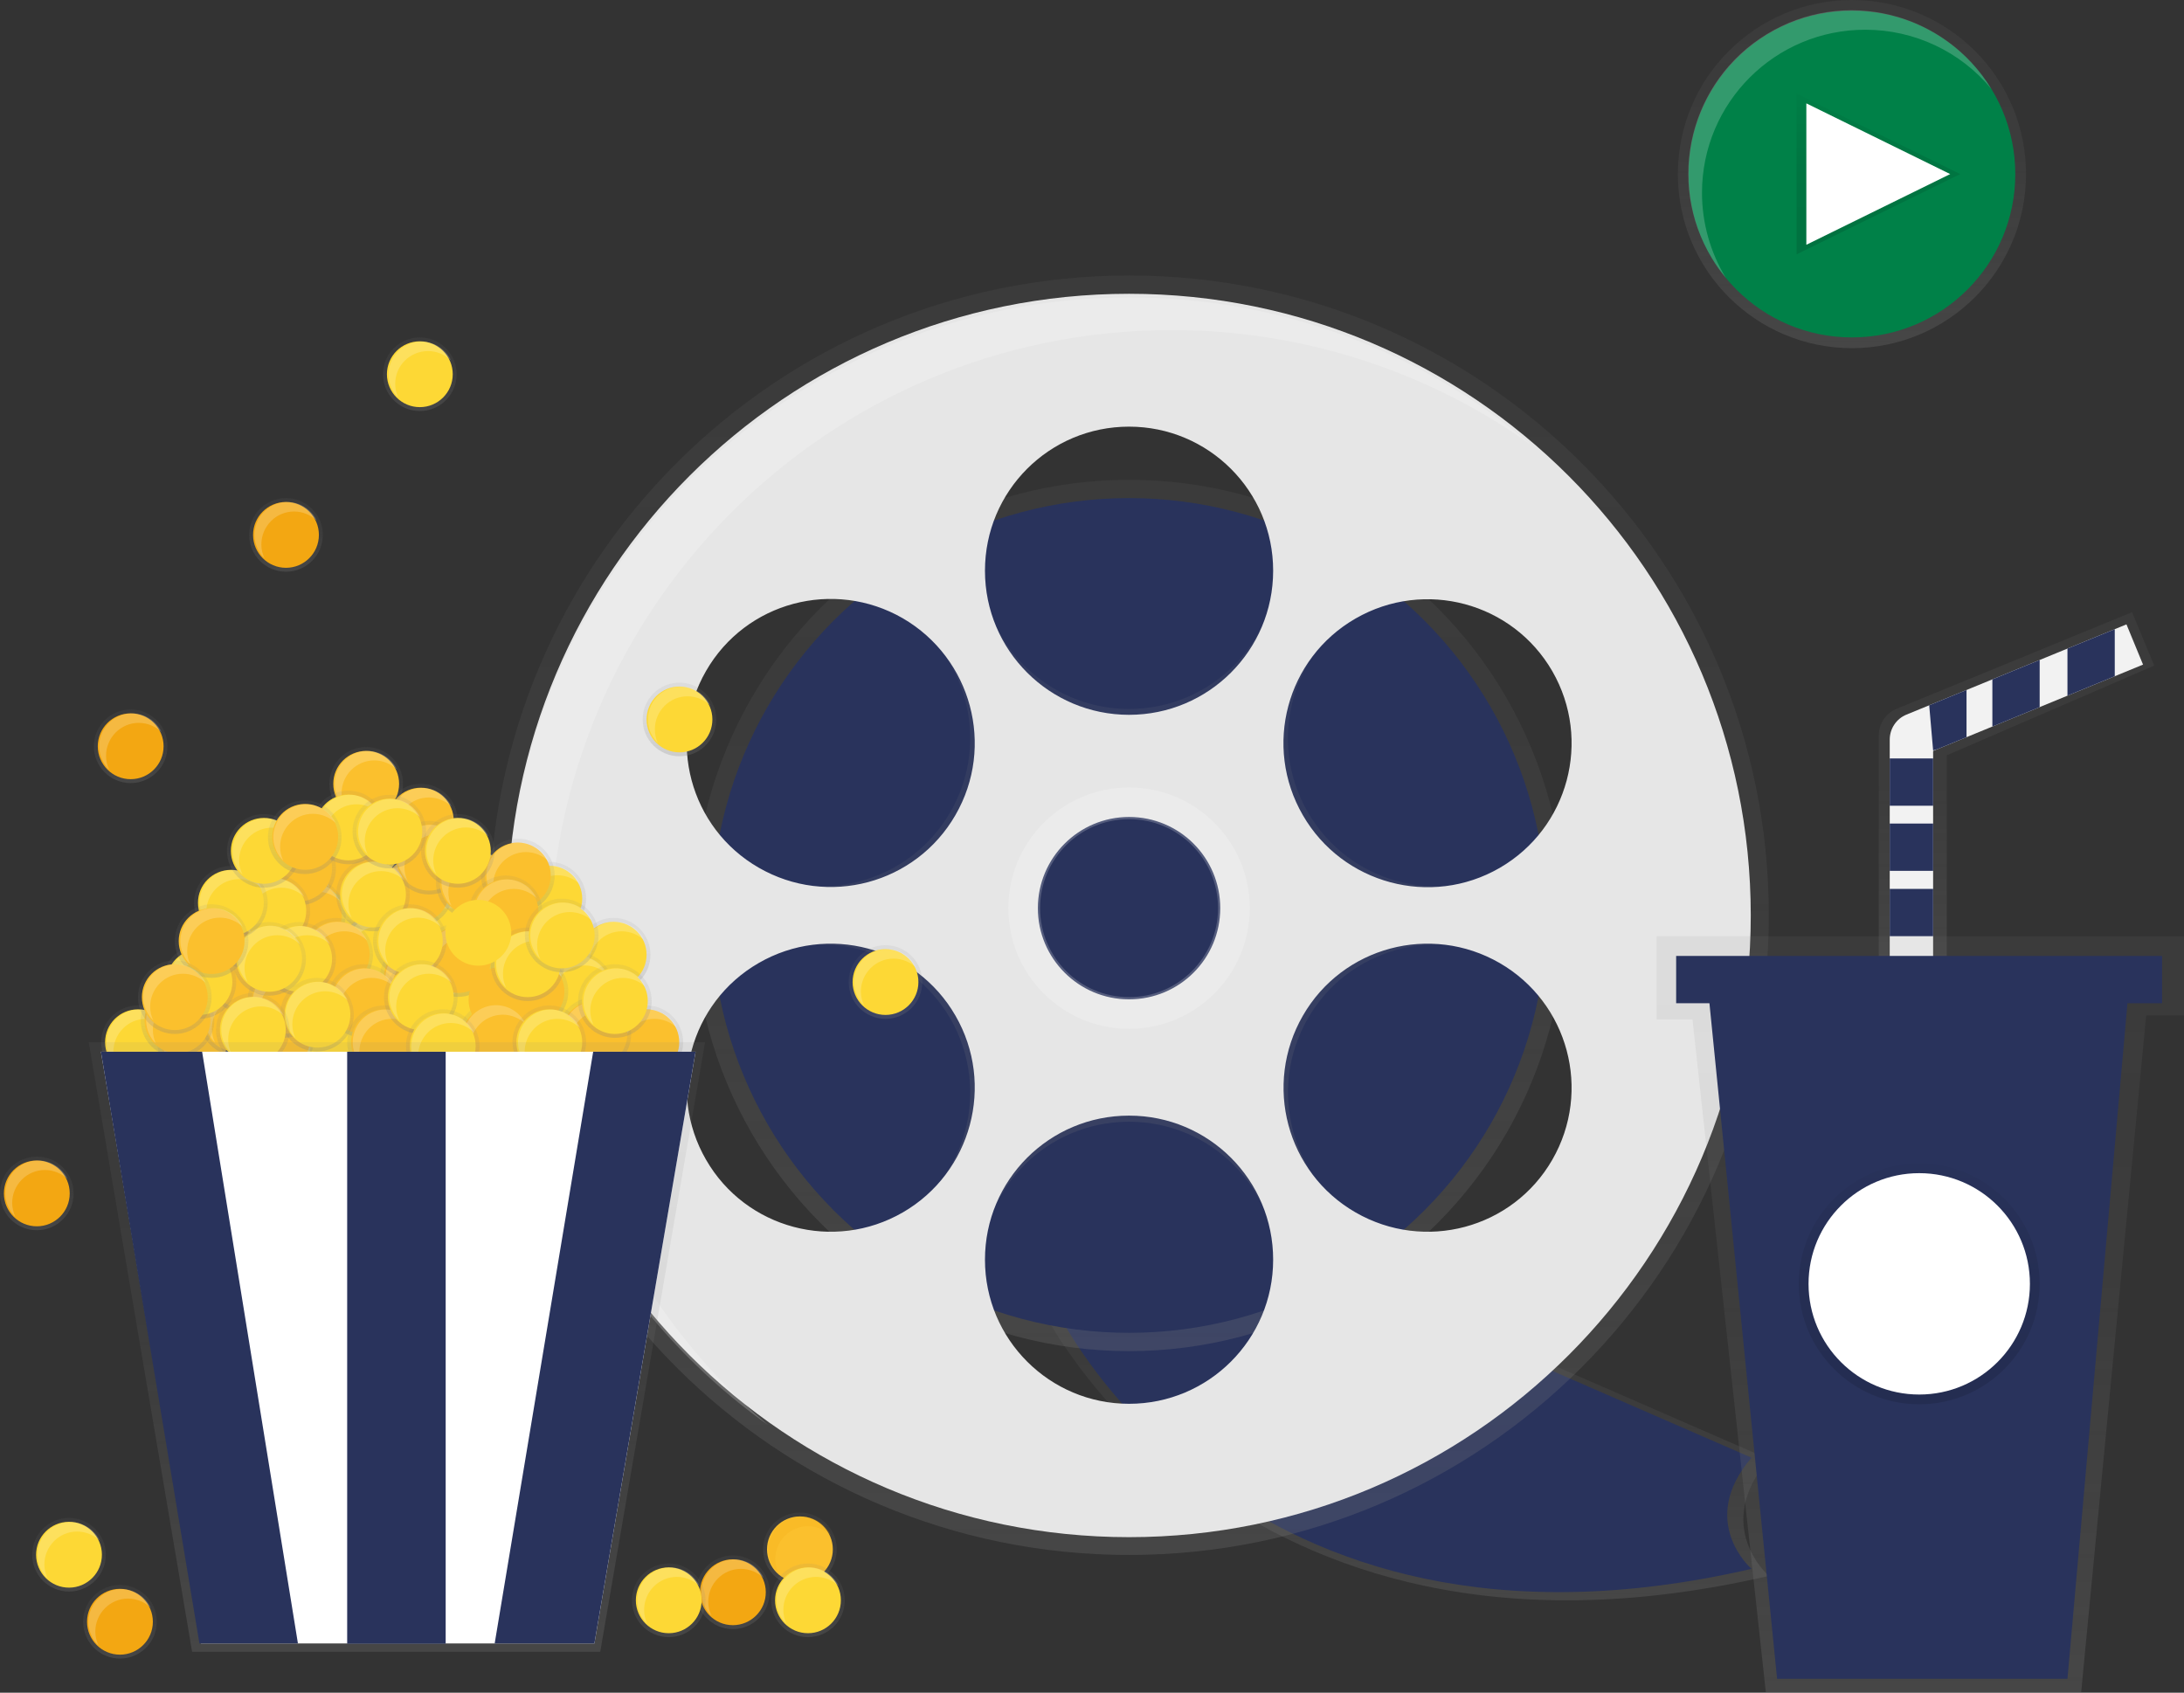 <?xml version="1.0" encoding="utf-8"?>
<!-- Generator: Adobe Illustrator 22.0.1, SVG Export Plug-In . SVG Version: 6.00 Build 0)  -->
<svg version="1.1" id="e1e18c23-21c5-4ba7-8e43-9b52646246a3"
	 xmlns="http://www.w3.org/2000/svg" xmlns:xlink="http://www.w3.org/1999/xlink" x="0px" y="0px" viewBox="0 0 895.8 694.3"
	 style="enable-background:new 0 0 895.8 694.3;" xml:space="preserve">
<rect x="0" y="0" width="895.8" height="694.3" fill="#333333" stroke="none"/>
<style type="text/css">
	.st0{fill:url(#SVGID_1_);}
	.st1{fill:#29335C;}
	.st2{fill:url(#SVGID_2_);}
	.st3{fill:url(#SVGID_3_);}
	.st4{fill:#E6E6E6;}
	.st5{opacity:0.2;fill:#FFFFFF;enable-background:new    ;}
	.st6{opacity:0.2;fill:none;stroke:#FFFFFF;stroke-width:13;stroke-miterlimit:10;enable-background:new    ;}
	.st7{fill:url(#SVGID_4_);}
	.st8{fill:#FDD835;}
	.st9{fill:url(#SVGID_5_);}
	.st10{fill:url(#SVGID_6_);}
	.st11{fill:url(#SVGID_7_);}
	.st12{fill:url(#SVGID_8_);}
	.st13{fill:url(#SVGID_9_);}
	.st14{fill:url(#SVGID_10_);}
	.st15{fill:url(#SVGID_11_);}
	.st16{fill:url(#SVGID_12_);}
	.st17{fill:url(#SVGID_13_);}
	.st18{fill:url(#SVGID_14_);}
	.st19{fill:url(#SVGID_15_);}
	.st20{fill:url(#SVGID_16_);}
	.st21{fill:url(#SVGID_17_);}
	.st22{fill:url(#SVGID_18_);}
	.st23{fill:#FBC02D;}
	.st24{fill:url(#SVGID_19_);}
	.st25{fill:url(#SVGID_20_);}
	.st26{fill:url(#SVGID_21_);}
	.st27{fill:url(#SVGID_22_);}
	.st28{fill:url(#SVGID_23_);}
	.st29{fill:url(#SVGID_24_);}
	.st30{fill:url(#SVGID_25_);}
	.st31{fill:url(#SVGID_26_);}
	.st32{fill:url(#SVGID_27_);}
	.st33{fill:url(#SVGID_28_);}
	.st34{fill:url(#SVGID_29_);}
	.st35{fill:url(#SVGID_30_);}
	.st36{fill:url(#SVGID_31_);}
	.st37{fill:url(#SVGID_32_);}
	.st38{fill:url(#SVGID_33_);}
	.st39{fill:url(#SVGID_34_);}
	.st40{fill:url(#SVGID_35_);}
	.st41{fill:url(#SVGID_36_);}
	.st42{fill:url(#SVGID_37_);}
	.st43{fill:url(#SVGID_38_);}
	.st44{fill:url(#SVGID_39_);}
	.st45{fill:url(#SVGID_40_);}
	.st46{fill:url(#SVGID_41_);}
	.st47{fill:url(#SVGID_42_);}
	.st48{fill:url(#SVGID_43_);}
	.st49{fill:url(#SVGID_44_);}
	.st50{fill:url(#SVGID_45_);}
	.st51{fill:url(#SVGID_46_);}
	.st52{fill:url(#SVGID_47_);}
	.st53{fill:url(#SVGID_48_);}
	.st54{fill:url(#SVGID_49_);}
	.st55{fill:url(#SVGID_50_);}
	.st56{fill:url(#SVGID_51_);}
	.st57{fill:url(#SVGID_52_);}
	.st58{fill:url(#SVGID_53_);}
	.st59{fill:url(#SVGID_54_);}
	.st60{fill:url(#SVGID_55_);}
	.st61{fill:url(#SVGID_56_);}
	.st62{fill:url(#SVGID_57_);}
	.st63{fill:url(#SVGID_58_);}
	.st64{fill:url(#SVGID_59_);}
	.st65{fill:url(#SVGID_60_);}
	.st66{fill:url(#SVGID_61_);}
	.st67{fill:url(#SVGID_62_);}
	.st68{fill:url(#SVGID_63_);}
	.st69{fill:#FFFFFF;}
	.st70{fill:url(#SVGID_64_);}
	.st71{fill:url(#SVGID_65_);}
	.st72{fill:url(#SVGID_66_);}
	.st73{fill:url(#SVGID_67_);}
	.st74{fill:#F3A712;}
	.st75{fill:url(#SVGID_68_);}
	.st76{fill:#F2F2F2;}
	.st77{clip-path:url(#SVGID_70_);}
	.st78{fill:url(#SVGID_71_);}
	.st79{fill:url(#SVGID_72_);}
	.st80{fill:url(#SVGID_73_);}
	.st81{fill:url(#SVGID_74_);}
	.st82{fill:url(#SVGID_75_);}
	.st83{fill:url(#SVGID_76_);}
	.st84{fill:url(#SVGID_77_);}
	.st85{fill:url(#SVGID_78_);}
	.st86{fill:url(#SVGID_79_);}
	.st87{fill:url(#SVGID_80_);}
	.st88{fill:url(#SVGID_81_);}
	.st89{opacity:0.2;fill:#F3A712;enable-background:new    ;}
	.st90{fill:url(#SVGID_82_);}
	.st91{fill:url(#SVGID_83_);}
	.st92{fill:url(#SVGID_84_);}
	.st93{fill:#008148;}
	.st94{fill:url(#SVGID_85_);}
</style>
<title>movie night</title>
<linearGradient id="SVGID_1_" gradientUnits="userSpaceOnUse" x1="727.96" y1="-63.314" x2="727.96" y2="75.82" gradientTransform="matrix(1 0 0 -1 -152.12 593.04)">
	<stop  offset="0" style="stop-color:#808080;stop-opacity:0.25"/>
	<stop  offset="0.54" style="stop-color:#808080;stop-opacity:0.12"/>
	<stop  offset="1" style="stop-color:#808080;stop-opacity:0.1"/>
</linearGradient>
<path class="st0" d="M426.1,534.5c0,0,76.9,163.3,299.4,111.9c0,0-23.5-20.4,0-47.9l-186.4-81.2L426.1,534.5z"/>
<path class="st1" d="M433.2,537c0,0,73.3,155.5,285.2,106.5c0,0-22.4-19.4,0-45.6l-177.6-77.4L433.2,537z"/>
<linearGradient id="SVGID_2_" gradientUnits="userSpaceOnUse" x1="463.13" y1="139.72" x2="463.13" y2="497.12" gradientTransform="matrix(1 0 0 -1 0 693.89)">
	<stop  offset="0" style="stop-color:#808080;stop-opacity:0.25"/>
	<stop  offset="0.54" style="stop-color:#808080;stop-opacity:0.12"/>
	<stop  offset="1" style="stop-color:#808080;stop-opacity:0.1"/>
</linearGradient>
<circle class="st2" cx="463.1" cy="375.5" r="178.7"/>
<circle class="st1" cx="463.1" cy="375.5" r="171.2"/>
<linearGradient id="SVGID_3_" gradientUnits="userSpaceOnUse" x1="615.25" y1="-44.87" x2="615.25" y2="480.01" gradientTransform="matrix(1 0 0 -1 -152.12 593.04)">
	<stop  offset="0" style="stop-color:#808080;stop-opacity:0.25"/>
	<stop  offset="0.54" style="stop-color:#808080;stop-opacity:0.12"/>
	<stop  offset="1" style="stop-color:#808080;stop-opacity:0.1"/>
</linearGradient>
<path class="st3" d="M463.1,113c-144.9,0-262.4,117.5-262.4,262.4s117.5,262.4,262.4,262.4s262.4-117.5,262.4-262.4
	S608.1,113,463.1,113z M558.7,250.1c29.1-16.8,66.3-6.8,83,22.3s6.8,66.3-22.3,83c-29.1,16.8-66.2,6.8-83-22.3
	C519.6,304.1,529.6,266.9,558.7,250.1C558.7,250.1,558.7,250.1,558.7,250.1L558.7,250.1z M367.6,500.9
	c-29.1,16.8-66.3,6.8-83.1-22.2s-6.8-66.3,22.2-83.1c29.1-16.8,66.3-6.8,83.1,22.2c0,0,0,0,0,0C406.6,446.9,396.6,484.1,367.6,500.9
	z M389.8,333.1c-16.8,29.1-54,39-83.1,22.3c-29.1-16.8-39-54-22.3-83.1c16.8-29.1,54-39,83.1-22.3c0,0,0,0,0,0
	C396.6,266.9,406.6,304.1,389.8,333.1z M463.1,581.7c-33.6,0-60.8-27.2-60.8-60.8s27.2-60.8,60.8-60.8s60.8,27.2,60.8,60.8l0,0
	C523.9,554.5,496.7,581.7,463.1,581.7L463.1,581.7z M424.7,372.4c0-21.3,17.2-38.5,38.5-38.5c21.3,0,38.5,17.2,38.5,38.5
	s-17.2,38.5-38.5,38.5l0,0C441.9,410.9,424.7,393.6,424.7,372.4z M463.1,290.8c-33.6,0-60.8-27.2-60.8-60.8s27.2-60.8,60.8-60.8
	s60.8,27.2,60.8,60.8c0,0,0,0,0,0C523.9,263.6,496.7,290.8,463.1,290.8L463.1,290.8L463.1,290.8z M641.8,478.6
	c-16.8,29.1-54,39-83.1,22.3c-29.1-16.8-39-54-22.3-83.1s54-39,83.1-22.3c0,0,0,0,0,0C648.6,412.3,658.5,449.5,641.8,478.6z"/>
<path class="st4" d="M463.1,120.5c-140.8,0-255,114.2-255,255s114.1,255,255,255s255-114.2,255-255S603.9,120.5,463.1,120.5z
	 M556,253.7c28.3-16.3,64.4-6.6,80.7,21.6c16.3,28.3,6.6,64.4-21.6,80.7s-64.4,6.6-80.7-21.6c0,0,0,0,0,0
	C518,306.1,527.7,270,556,253.7L556,253.7z M370.3,497.3c-28.2,16.3-64.4,6.7-80.7-21.6c-16.3-28.2-6.7-64.4,21.6-80.7
	c28.2-16.3,64.4-6.7,80.7,21.6c0,0,0,0,0,0C408.2,444.8,398.5,481,370.3,497.3z M391.9,334.3c-16.3,28.3-52.4,37.9-80.7,21.6
	c-28.3-16.3-37.9-52.4-21.6-80.7c16.3-28.3,52.4-37.9,80.7-21.6c0,0,0,0,0,0C398.5,270,408.2,306.1,391.9,334.3z M463.1,575.8
	c-32.6,0-59.1-26.4-59.1-59.1s26.4-59.1,59.1-59.1s59.1,26.4,59.1,59.1C522.2,549.4,495.7,575.8,463.1,575.8L463.1,575.8z
	 M425.7,372.5c0-20.6,16.7-37.4,37.4-37.4s37.4,16.7,37.4,37.4s-16.7,37.4-37.4,37.4S425.7,393.1,425.7,372.5L425.7,372.5z
	 M463.1,293.2c-32.6,0-59.1-26.4-59.1-59.1s26.4-59.1,59.1-59.1c32.6,0,59.1,26.4,59.1,59.1C522.2,266.8,495.7,293.2,463.1,293.2
	L463.1,293.2z M636.7,475.7c-16.3,28.3-52.4,37.9-80.7,21.6c-28.3-16.3-37.9-52.4-21.6-80.7c16.3-28.3,52.4-37.9,80.7-21.6
	c0,0,0,0,0,0C643.3,411.3,653,447.4,636.7,475.7z"/>
<path class="st5" d="M225.4,390.4c0-140.8,114.1-255,255-255c53.1-0.1,105,16.5,148.2,47.5c-46.1-39.4-104.7-61-165.4-60.9
	c-140.8,0-255,114.1-255,255c-0.1,82.4,39.7,159.7,106.8,207.5C258.1,536.1,225.3,465.1,225.4,390.4z"/>
<circle class="st6" cx="463.1" cy="372.5" r="43"/>
<linearGradient id="SVGID_4_" gradientUnits="userSpaceOnUse" x1="137.3" y1="251.29" x2="137.3" y2="281.57" gradientTransform="matrix(1 0 0 -1 0 693.89)">
	<stop  offset="0" style="stop-color:#808080;stop-opacity:0.25"/>
	<stop  offset="0.54" style="stop-color:#808080;stop-opacity:0.12"/>
	<stop  offset="1" style="stop-color:#808080;stop-opacity:0.1"/>
</linearGradient>
<circle class="st7" cx="137.3" cy="427.5" r="15.1"/>
<ellipse transform="matrix(7.088899e-02 -0.998 0.998 7.088899e-02 -298.818 534.112)" class="st8" cx="137.3" cy="427.5" rx="13.5" ry="13.5"/>
<path class="st5" d="M127.2,431.4c0-7.4,6-13.5,13.4-13.5c3.5,0,6.9,1.4,9.4,3.8c-3.2-6.7-11.3-9.5-17.9-6.3
	c-6.7,3.2-9.5,11.3-6.3,17.9c0.7,1.4,1.6,2.7,2.7,3.8C127.6,435.3,127.2,433.4,127.2,431.4z"/>
<linearGradient id="SVGID_5_" gradientUnits="userSpaceOnUse" x1="181.03" y1="251.29" x2="181.03" y2="281.57" gradientTransform="matrix(1 0 0 -1 0 693.89)">
	<stop  offset="0" style="stop-color:#808080;stop-opacity:0.25"/>
	<stop  offset="0.54" style="stop-color:#808080;stop-opacity:0.12"/>
	<stop  offset="1" style="stop-color:#808080;stop-opacity:0.1"/>
</linearGradient>
<circle class="st9" cx="181" cy="427.5" r="15.1"/>
<circle class="st8" cx="181" cy="427.5" r="13.5"/>
<path class="st5" d="M170.9,431.4c0-7.4,6-13.5,13.4-13.5c3.5,0,6.9,1.4,9.4,3.8c-3.2-6.7-11.3-9.5-17.9-6.3
	c-6.7,3.2-9.5,11.3-6.3,17.9c0.7,1.4,1.6,2.7,2.7,3.8C171.4,435.3,170.9,433.4,170.9,431.4z"/>
<linearGradient id="SVGID_6_" gradientUnits="userSpaceOnUse" x1="56.57" y1="251.29" x2="56.57" y2="281.57" gradientTransform="matrix(1 0 0 -1 0 693.89)">
	<stop  offset="0" style="stop-color:#808080;stop-opacity:0.25"/>
	<stop  offset="0.54" style="stop-color:#808080;stop-opacity:0.12"/>
	<stop  offset="1" style="stop-color:#808080;stop-opacity:0.1"/>
</linearGradient>
<circle class="st10" cx="56.6" cy="427.5" r="15.1"/>
<circle class="st8" cx="56.6" cy="427.5" r="13.5"/>
<path class="st5" d="M46.5,431.4c0-7.4,6-13.5,13.4-13.5c3.5,0,6.9,1.4,9.4,3.8c-3.2-6.7-11.3-9.5-18-6.3c-6.7,3.2-9.5,11.3-6.3,18
	c0.7,1.4,1.6,2.6,2.7,3.7C46.9,435.3,46.5,433.4,46.5,431.4z"/>
<linearGradient id="SVGID_7_" gradientUnits="userSpaceOnUse" x1="113.76" y1="289.42" x2="113.76" y2="319.7" gradientTransform="matrix(1 0 0 -1 0 693.89)">
	<stop  offset="0" style="stop-color:#808080;stop-opacity:0.25"/>
	<stop  offset="0.54" style="stop-color:#808080;stop-opacity:0.12"/>
	<stop  offset="1" style="stop-color:#808080;stop-opacity:0.1"/>
</linearGradient>
<circle class="st11" cx="113.8" cy="389.3" r="15.1"/>
<circle class="st8" cx="113.8" cy="389.3" r="13.5"/>
<path class="st5" d="M103.7,393.3c0-7.4,6-13.5,13.4-13.5c3.5,0,6.9,1.4,9.4,3.8c-3.2-6.7-11.2-9.6-17.9-6.4
	c-6.7,3.2-9.6,11.2-6.4,17.9c0.7,1.5,1.6,2.8,2.8,3.9C104.1,397.2,103.7,395.2,103.7,393.3z"/>
<linearGradient id="SVGID_8_" gradientUnits="userSpaceOnUse" x1="202.9" y1="283.25" x2="202.9" y2="313.53" gradientTransform="matrix(1 0 0 -1 0 693.89)">
	<stop  offset="0" style="stop-color:#808080;stop-opacity:0.25"/>
	<stop  offset="0.54" style="stop-color:#808080;stop-opacity:0.12"/>
	<stop  offset="1" style="stop-color:#808080;stop-opacity:0.1"/>
</linearGradient>
<circle class="st12" cx="202.9" cy="395.5" r="15.1"/>
<circle class="st8" cx="202.9" cy="395.5" r="13.5"/>
<path class="st5" d="M192.8,399.4c0-7.4,6-13.5,13.4-13.5c3.5,0,6.9,1.4,9.4,3.8c-3.2-6.7-11.2-9.6-17.9-6.4
	c-6.7,3.2-9.6,11.2-6.4,17.9c0.7,1.5,1.6,2.8,2.8,3.9C193.2,403.4,192.8,401.4,192.8,399.4z"/>
<linearGradient id="SVGID_9_" gradientUnits="userSpaceOnUse" x1="181.03" y1="296.71" x2="181.03" y2="326.99" gradientTransform="matrix(1 0 0 -1 0 693.89)">
	<stop  offset="0" style="stop-color:#808080;stop-opacity:0.25"/>
	<stop  offset="0.54" style="stop-color:#808080;stop-opacity:0.12"/>
	<stop  offset="1" style="stop-color:#808080;stop-opacity:0.1"/>
</linearGradient>
<circle class="st13" cx="181" cy="382" r="15.1"/>
<circle class="st8" cx="181" cy="382" r="13.5"/>
<path class="st5" d="M170.9,386c0-7.4,6-13.5,13.4-13.5c3.5,0,6.9,1.4,9.4,3.8c-3.2-6.7-11.2-9.6-17.9-6.4
	c-6.7,3.2-9.6,11.2-6.4,17.9c0.7,1.5,1.6,2.8,2.8,3.9C171.4,389.9,170.9,387.9,170.9,386z"/>
<linearGradient id="SVGID_10_" gradientUnits="userSpaceOnUse" x1="191.69" y1="264.75" x2="191.69" y2="295.03" gradientTransform="matrix(1 0 0 -1 0 693.89)">
	<stop  offset="0" style="stop-color:#808080;stop-opacity:0.25"/>
	<stop  offset="0.54" style="stop-color:#808080;stop-opacity:0.12"/>
	<stop  offset="1" style="stop-color:#808080;stop-opacity:0.1"/>
</linearGradient>
<circle class="st14" cx="191.7" cy="414" r="15.1"/>
<circle class="st8" cx="191.7" cy="414" r="13.5"/>
<path class="st5" d="M181.6,417.9c0-7.4,6-13.5,13.4-13.5c3.5,0,6.9,1.4,9.4,3.8c-3.2-6.7-11.2-9.6-17.9-6.5s-9.6,11.2-6.5,17.9
	c0.7,1.5,1.6,2.8,2.8,3.9C182,421.9,181.6,419.9,181.6,417.9z"/>
<linearGradient id="SVGID_11_" gradientUnits="userSpaceOnUse" x1="152.44" y1="289.42" x2="152.44" y2="319.7" gradientTransform="matrix(1 0 0 -1 0 693.89)">
	<stop  offset="0" style="stop-color:#808080;stop-opacity:0.25"/>
	<stop  offset="0.54" style="stop-color:#808080;stop-opacity:0.12"/>
	<stop  offset="1" style="stop-color:#808080;stop-opacity:0.1"/>
</linearGradient>
<circle class="st15" cx="152.4" cy="389.3" r="15.1"/>
<circle class="st8" cx="152.4" cy="389.3" r="13.5"/>
<path class="st5" d="M142.4,393.3c0-7.4,6-13.5,13.4-13.5c3.5,0,6.9,1.4,9.4,3.8c-3.2-6.7-11.2-9.6-17.9-6.4
	c-6.7,3.2-9.6,11.2-6.4,17.9c0.7,1.5,1.6,2.8,2.8,3.9C142.8,397.2,142.3,395.2,142.4,393.3z"/>
<linearGradient id="SVGID_12_" gradientUnits="userSpaceOnUse" x1="150.76" y1="332.03" x2="150.76" y2="362.31" gradientTransform="matrix(1 0 0 -1 0 693.89)">
	<stop  offset="0" style="stop-color:#808080;stop-opacity:0.25"/>
	<stop  offset="0.54" style="stop-color:#808080;stop-opacity:0.12"/>
	<stop  offset="1" style="stop-color:#808080;stop-opacity:0.1"/>
</linearGradient>
<circle class="st16" cx="150.8" cy="346.7" r="15.1"/>
<circle class="st8" cx="150.8" cy="346.7" r="13.5"/>
<path class="st5" d="M140.7,350.6c0-7.4,6-13.5,13.4-13.5c3.5,0,6.9,1.4,9.4,3.8c-3.2-6.7-11.2-9.6-17.9-6.4
	c-6.7,3.2-9.6,11.2-6.4,17.9c0.7,1.5,1.6,2.8,2.8,3.9C141.1,354.6,140.7,352.6,140.7,350.6z"/>
<linearGradient id="SVGID_13_" gradientUnits="userSpaceOnUse" x1="225.32" y1="310.16" x2="225.32" y2="340.44" gradientTransform="matrix(1 0 0 -1 0 693.89)">
	<stop  offset="0" style="stop-color:#808080;stop-opacity:0.25"/>
	<stop  offset="0.54" style="stop-color:#808080;stop-opacity:0.12"/>
	<stop  offset="1" style="stop-color:#808080;stop-opacity:0.1"/>
</linearGradient>
<circle class="st17" cx="225.3" cy="368.6" r="15.1"/>
<circle class="st8" cx="225.3" cy="368.6" r="13.5"/>
<path class="st5" d="M215.2,372.5c0-7.4,6-13.5,13.4-13.5c3.5,0,6.9,1.4,9.4,3.8c-3.2-6.7-11.2-9.6-17.9-6.4
	c-6.7,3.2-9.6,11.2-6.4,17.9c0.7,1.5,1.6,2.8,2.8,3.9C215.7,376.4,215.2,374.5,215.2,372.5z"/>
<linearGradient id="SVGID_14_" gradientUnits="userSpaceOnUse" x1="218.04" y1="281.57" x2="218.04" y2="311.85" gradientTransform="matrix(1 0 0 -1 0 693.89)">
	<stop  offset="0" style="stop-color:#808080;stop-opacity:0.25"/>
	<stop  offset="0.54" style="stop-color:#808080;stop-opacity:0.12"/>
	<stop  offset="1" style="stop-color:#808080;stop-opacity:0.1"/>
</linearGradient>
<circle class="st18" cx="218" cy="397.2" r="15.1"/>
<circle class="st8" cx="218" cy="397.2" r="13.5"/>
<path class="st5" d="M207.9,401.1c0-7.4,6-13.5,13.4-13.5c3.5,0,6.9,1.4,9.4,3.8c-3.2-6.7-11.2-9.6-17.9-6.4
	c-6.7,3.2-9.6,11.2-6.4,17.9c0.7,1.5,1.6,2.8,2.8,3.9C208.4,405.1,207.9,403.1,207.9,401.1z"/>
<linearGradient id="SVGID_15_" gradientUnits="userSpaceOnUse" x1="251.67" y1="287.18" x2="251.67" y2="317.46" gradientTransform="matrix(1 0 0 -1 0 693.89)">
	<stop  offset="0" style="stop-color:#808080;stop-opacity:0.25"/>
	<stop  offset="0.54" style="stop-color:#808080;stop-opacity:0.12"/>
	<stop  offset="1" style="stop-color:#808080;stop-opacity:0.1"/>
</linearGradient>
<circle class="st19" cx="251.7" cy="391.6" r="15.1"/>
<circle class="st8" cx="251.7" cy="391.6" r="13.5"/>
<path class="st5" d="M241.6,395.5c0-7.4,6-13.5,13.4-13.5c3.5,0,6.9,1.4,9.4,3.8c-3.1-6.7-11.2-9.6-17.9-6.5s-9.6,11.2-6.5,17.9
	c0.7,1.5,1.7,2.8,2.8,4C242,399.4,241.6,397.5,241.6,395.5z"/>
<linearGradient id="SVGID_16_" gradientUnits="userSpaceOnUse" x1="236.54" y1="273.16" x2="236.54" y2="303.44" gradientTransform="matrix(1 0 0 -1 0 693.89)">
	<stop  offset="0" style="stop-color:#808080;stop-opacity:0.25"/>
	<stop  offset="0.54" style="stop-color:#808080;stop-opacity:0.12"/>
	<stop  offset="1" style="stop-color:#808080;stop-opacity:0.1"/>
</linearGradient>
<circle class="st20" cx="236.5" cy="405.6" r="15.1"/>
<circle class="st8" cx="236.5" cy="405.6" r="13.5"/>
<path class="st5" d="M226.4,409.5c0-7.4,6-13.5,13.4-13.5c3.5,0,6.9,1.4,9.4,3.8c-3.2-6.7-11.2-9.6-17.9-6.4
	c-6.7,3.2-9.6,11.2-6.4,17.9c0.7,1.5,1.6,2.8,2.8,3.9C226.9,413.5,226.4,411.5,226.4,409.5z"/>
<linearGradient id="SVGID_17_" gradientUnits="userSpaceOnUse" x1="135.62" y1="310.16" x2="135.62" y2="340.44" gradientTransform="matrix(1 0 0 -1 0 693.89)">
	<stop  offset="0" style="stop-color:#808080;stop-opacity:0.25"/>
	<stop  offset="0.54" style="stop-color:#808080;stop-opacity:0.12"/>
	<stop  offset="1" style="stop-color:#808080;stop-opacity:0.1"/>
</linearGradient>
<circle class="st21" cx="135.6" cy="368.6" r="15.1"/>
<ellipse transform="matrix(7.088899e-02 -0.998 0.998 7.088899e-02 -241.657 477.74)" class="st8" cx="135.6" cy="368.6" rx="13.5" ry="13.5"/>
<path class="st5" d="M125.5,372.5c0-7.4,6-13.5,13.4-13.5c3.5,0,6.9,1.4,9.4,3.8c-3.2-6.7-11.2-9.6-17.9-6.4
	c-6.7,3.2-9.6,11.2-6.4,17.9c0.7,1.5,1.6,2.8,2.8,3.9C126,376.4,125.5,374.5,125.5,372.5z"/>
<linearGradient id="SVGID_18_" gradientUnits="userSpaceOnUse" x1="113.76" y1="252.98" x2="113.76" y2="283.26" gradientTransform="matrix(1 0 0 -1 0 693.89)">
	<stop  offset="0" style="stop-color:#808080;stop-opacity:0.25"/>
	<stop  offset="0.54" style="stop-color:#808080;stop-opacity:0.12"/>
	<stop  offset="1" style="stop-color:#808080;stop-opacity:0.1"/>
</linearGradient>
<circle class="st22" cx="113.8" cy="425.8" r="15.1"/>
<circle class="st23" cx="113.8" cy="425.8" r="13.5"/>
<path class="st5" d="M103.7,429.7c0-7.4,6-13.5,13.4-13.5c3.5,0,6.9,1.4,9.4,3.8c-3.2-6.7-11.2-9.6-17.9-6.4
	c-6.7,3.2-9.6,11.2-6.4,17.9c0.7,1.5,1.6,2.8,2.8,3.9C104.1,433.6,103.7,431.7,103.7,429.7z"/>
<linearGradient id="SVGID_19_" gradientUnits="userSpaceOnUse" x1="79.56" y1="251.29" x2="79.56" y2="281.57" gradientTransform="matrix(1 0 0 -1 0 693.89)">
	<stop  offset="0" style="stop-color:#808080;stop-opacity:0.25"/>
	<stop  offset="0.54" style="stop-color:#808080;stop-opacity:0.12"/>
	<stop  offset="1" style="stop-color:#808080;stop-opacity:0.1"/>
</linearGradient>
<circle class="st24" cx="79.6" cy="427.5" r="15.1"/>
<circle class="st23" cx="79.6" cy="427.5" r="13.5"/>
<path class="st5" d="M69.5,431.4c0-7.4,6-13.5,13.4-13.5c3.5,0,6.9,1.4,9.4,3.8c-3.2-6.7-11.3-9.5-17.9-6.3
	c-6.7,3.2-9.5,11.3-6.3,17.9c0.7,1.4,1.6,2.7,2.7,3.8C69.9,435.3,69.5,433.4,69.5,431.4z"/>
<linearGradient id="SVGID_20_" gradientUnits="userSpaceOnUse" x1="96.94" y1="260.83" x2="96.94" y2="291.11" gradientTransform="matrix(1 0 0 -1 0 693.89)">
	<stop  offset="0" style="stop-color:#808080;stop-opacity:0.25"/>
	<stop  offset="0.54" style="stop-color:#808080;stop-opacity:0.12"/>
	<stop  offset="1" style="stop-color:#808080;stop-opacity:0.1"/>
</linearGradient>
<circle class="st25" cx="96.9" cy="417.9" r="15.1"/>
<circle class="st23" cx="96.9" cy="417.9" r="13.5"/>
<path class="st5" d="M86.9,421.9c0-7.4,6-13.5,13.4-13.5c3.5,0,6.9,1.4,9.4,3.8c-3.2-6.7-11.2-9.6-17.9-6.4
	c-6.7,3.2-9.6,11.2-6.4,17.9c0.7,1.5,1.6,2.8,2.8,3.9C87.3,425.8,86.9,423.8,86.9,421.9z"/>
<linearGradient id="SVGID_21_" gradientUnits="userSpaceOnUse" x1="170.94" y1="277.64" x2="170.94" y2="307.92" gradientTransform="matrix(1 0 0 -1 0 693.89)">
	<stop  offset="0" style="stop-color:#808080;stop-opacity:0.25"/>
	<stop  offset="0.54" style="stop-color:#808080;stop-opacity:0.12"/>
	<stop  offset="1" style="stop-color:#808080;stop-opacity:0.1"/>
</linearGradient>
<circle class="st26" cx="170.9" cy="401.1" r="15.1"/>
<circle class="st23" cx="170.9" cy="401.1" r="13.5"/>
<path class="st5" d="M160.9,405c0-7.4,6-13.5,13.4-13.5c3.5,0,6.9,1.4,9.4,3.8c-3.2-6.7-11.2-9.6-17.9-6.4
	c-6.7,3.2-9.6,11.2-6.4,17.9c0.7,1.5,1.6,2.8,2.8,3.9C161.3,409,160.9,407,160.9,405z"/>
<linearGradient id="SVGID_22_" gradientUnits="userSpaceOnUse" x1="170.94" y1="313.53" x2="170.94" y2="343.81" gradientTransform="matrix(1 0 0 -1 0 693.89)">
	<stop  offset="0" style="stop-color:#808080;stop-opacity:0.25"/>
	<stop  offset="0.54" style="stop-color:#808080;stop-opacity:0.12"/>
	<stop  offset="1" style="stop-color:#808080;stop-opacity:0.1"/>
</linearGradient>
<circle class="st27" cx="170.9" cy="365.2" r="15.1"/>
<circle class="st23" cx="170.9" cy="365.2" r="13.5"/>
<path class="st5" d="M160.9,369.1c0-7.4,6-13.5,13.4-13.5c3.5,0,6.9,1.4,9.4,3.8c-3.2-6.7-11.2-9.6-17.9-6.4
	c-6.7,3.2-9.6,11.2-6.4,17.9c0.7,1.5,1.6,2.8,2.8,3.9C161.3,373.1,160.9,371.1,160.9,369.1z"/>
<linearGradient id="SVGID_23_" gradientUnits="userSpaceOnUse" x1="187.76" y1="284.93" x2="187.76" y2="315.21" gradientTransform="matrix(1 0 0 -1 0 693.89)">
	<stop  offset="0" style="stop-color:#808080;stop-opacity:0.25"/>
	<stop  offset="0.54" style="stop-color:#808080;stop-opacity:0.12"/>
	<stop  offset="1" style="stop-color:#808080;stop-opacity:0.1"/>
</linearGradient>
<circle class="st28" cx="187.8" cy="393.8" r="15.1"/>
<circle class="st23" cx="187.8" cy="393.8" r="13.5"/>
<path class="st5" d="M177.7,397.7c0-7.4,6-13.5,13.4-13.5c3.5,0,6.9,1.4,9.4,3.8c-3.2-6.7-11.2-9.6-17.9-6.4
	c-6.7,3.2-9.6,11.2-6.4,17.9c0.7,1.5,1.6,2.8,2.8,3.9C178.1,401.7,177.7,399.7,177.7,397.7z"/>
<linearGradient id="SVGID_24_" gradientUnits="userSpaceOnUse" x1="172.62" y1="342.12" x2="172.62" y2="372.4" gradientTransform="matrix(1 0 0 -1 0 693.89)">
	<stop  offset="0" style="stop-color:#808080;stop-opacity:0.25"/>
	<stop  offset="0.54" style="stop-color:#808080;stop-opacity:0.12"/>
	<stop  offset="1" style="stop-color:#808080;stop-opacity:0.1"/>
</linearGradient>
<circle class="st29" cx="172.6" cy="336.6" r="15.1"/>
<circle class="st23" cx="172.6" cy="336.6" r="13.5"/>
<path class="st5" d="M162.5,340.6c0-7.4,6-13.5,13.4-13.5c3.5,0,6.9,1.4,9.4,3.8c-3.2-6.7-11.2-9.6-17.9-6.4
	c-6.7,3.2-9.6,11.2-6.4,17.9c0.7,1.5,1.6,2.8,2.8,3.9C163,344.5,162.5,342.5,162.5,340.6z"/>
<linearGradient id="SVGID_25_" gradientUnits="userSpaceOnUse" x1="175.99" y1="326.98" x2="175.99" y2="357.26" gradientTransform="matrix(1 0 0 -1 0 693.89)">
	<stop  offset="0" style="stop-color:#808080;stop-opacity:0.25"/>
	<stop  offset="0.54" style="stop-color:#808080;stop-opacity:0.12"/>
	<stop  offset="1" style="stop-color:#808080;stop-opacity:0.1"/>
</linearGradient>
<circle class="st30" cx="176" cy="351.8" r="15.1"/>
<circle class="st23" cx="176" cy="351.8" r="13.5"/>
<path class="st5" d="M165.9,355.7c0-7.4,6-13.5,13.4-13.5c3.5,0,6.9,1.4,9.4,3.8c-3.2-6.7-11.2-9.6-17.9-6.4
	c-6.7,3.2-9.6,11.2-6.4,17.9c0.7,1.5,1.6,2.8,2.8,3.9C166.3,359.6,165.9,357.7,165.9,355.7z"/>
<linearGradient id="SVGID_26_" gradientUnits="userSpaceOnUse" x1="193.93" y1="316.89" x2="193.93" y2="347.17" gradientTransform="matrix(1 0 0 -1 0 693.89)">
	<stop  offset="0" style="stop-color:#808080;stop-opacity:0.25"/>
	<stop  offset="0.54" style="stop-color:#808080;stop-opacity:0.12"/>
	<stop  offset="1" style="stop-color:#808080;stop-opacity:0.1"/>
</linearGradient>
<circle class="st31" cx="193.9" cy="361.9" r="15.1"/>
<circle class="st23" cx="193.9" cy="361.9" r="13.5"/>
<path class="st5" d="M183.9,365.8c0-7.4,6.1-13.4,13.5-13.4c3.5,0,6.8,1.4,9.3,3.8c-3.2-6.7-11.2-9.6-17.9-6.4
	c-6.7,3.2-9.6,11.2-6.4,17.9c0.7,1.5,1.6,2.8,2.8,3.9C184.3,369.7,183.9,367.8,183.9,365.8z"/>
<linearGradient id="SVGID_27_" gradientUnits="userSpaceOnUse" x1="212.43" y1="319.69" x2="212.43" y2="349.97" gradientTransform="matrix(1 0 0 -1 0 693.89)">
	<stop  offset="0" style="stop-color:#808080;stop-opacity:0.25"/>
	<stop  offset="0.54" style="stop-color:#808080;stop-opacity:0.12"/>
	<stop  offset="1" style="stop-color:#808080;stop-opacity:0.1"/>
</linearGradient>
<circle class="st32" cx="212.4" cy="359.1" r="15.1"/>
<circle class="st23" cx="212.4" cy="359.1" r="13.5"/>
<path class="st5" d="M202.3,363c0-7.4,6-13.5,13.4-13.5c3.5,0,6.9,1.4,9.4,3.8c-3.2-6.7-11.2-9.6-17.9-6.4
	c-6.7,3.2-9.6,11.2-6.4,17.9c0.7,1.5,1.6,2.8,2.8,3.9C202.8,366.9,202.3,365,202.3,363z"/>
<linearGradient id="SVGID_28_" gradientUnits="userSpaceOnUse" x1="207.38" y1="304.56" x2="207.38" y2="334.84" gradientTransform="matrix(1 0 0 -1 0 693.89)">
	<stop  offset="0" style="stop-color:#808080;stop-opacity:0.25"/>
	<stop  offset="0.54" style="stop-color:#808080;stop-opacity:0.12"/>
	<stop  offset="1" style="stop-color:#808080;stop-opacity:0.1"/>
</linearGradient>
<circle class="st33" cx="207.4" cy="374.2" r="15.1"/>
<circle class="st23" cx="207.4" cy="374.2" r="13.5"/>
<path class="st5" d="M197.3,378.1c0-7.4,6-13.5,13.4-13.5c3.5,0,6.9,1.4,9.4,3.8c-3.2-6.7-11.2-9.6-17.9-6.4
	c-6.7,3.2-9.6,11.2-6.4,17.9c0.7,1.5,1.6,2.8,2.8,3.9C197.7,382.1,197.3,380.1,197.3,378.1z"/>
<linearGradient id="SVGID_29_" gradientUnits="userSpaceOnUse" x1="144.03" y1="324.18" x2="144.03" y2="354.46" gradientTransform="matrix(1 0 0 -1 0 693.89)">
	<stop  offset="0" style="stop-color:#808080;stop-opacity:0.25"/>
	<stop  offset="0.54" style="stop-color:#808080;stop-opacity:0.12"/>
	<stop  offset="1" style="stop-color:#808080;stop-opacity:0.1"/>
</linearGradient>
<circle class="st34" cx="144" cy="354.6" r="15.1"/>
<circle class="st23" cx="144" cy="354.6" r="13.5"/>
<path class="st5" d="M133.9,358.5c0-7.4,6-13.5,13.4-13.5c3.5,0,6.9,1.4,9.4,3.8c-3.2-6.7-11.2-9.6-17.9-6.4
	c-6.7,3.2-9.6,11.2-6.4,17.9c0.7,1.5,1.6,2.8,2.8,3.9C134.4,362.4,133.9,360.5,133.9,358.5z"/>
<linearGradient id="SVGID_30_" gradientUnits="userSpaceOnUse" x1="100.3" y1="278.21" x2="100.3" y2="308.49" gradientTransform="matrix(1 0 0 -1 0 693.89)">
	<stop  offset="0" style="stop-color:#808080;stop-opacity:0.25"/>
	<stop  offset="0.54" style="stop-color:#808080;stop-opacity:0.12"/>
	<stop  offset="1" style="stop-color:#808080;stop-opacity:0.1"/>
</linearGradient>
<circle class="st35" cx="100.3" cy="400.5" r="15.1"/>
<circle class="st23" cx="100.3" cy="400.5" r="13.5"/>
<path class="st5" d="M90.2,404.5c0-7.4,6-13.5,13.4-13.5c3.5,0,6.9,1.4,9.4,3.8c-3.1-6.7-11.1-9.7-17.9-6.5
	c-6.7,3.1-9.7,11.1-6.5,17.9c0.7,1.5,1.6,2.8,2.8,4C90.6,408.4,90.2,406.4,90.2,404.5z"/>
<linearGradient id="SVGID_31_" gradientUnits="userSpaceOnUse" x1="126.65" y1="303.43" x2="126.65" y2="333.71" gradientTransform="matrix(1 0 0 -1 0 693.89)">
	<stop  offset="0" style="stop-color:#808080;stop-opacity:0.25"/>
	<stop  offset="0.54" style="stop-color:#808080;stop-opacity:0.12"/>
	<stop  offset="1" style="stop-color:#808080;stop-opacity:0.1"/>
</linearGradient>
<circle class="st36" cx="126.7" cy="375.3" r="15.1"/>
<circle class="st23" cx="126.7" cy="375.3" r="13.5"/>
<path class="st5" d="M116.6,379.2c0-7.4,6-13.5,13.4-13.5c3.5,0,6.9,1.4,9.4,3.8c-3.1-6.7-11.1-9.7-17.9-6.5
	c-6.7,3.1-9.7,11.1-6.5,17.9c0.7,1.5,1.7,2.9,2.9,4C117,383.2,116.6,381.2,116.6,379.2z"/>
<linearGradient id="SVGID_32_" gradientUnits="userSpaceOnUse" x1="72.83" y1="260.26" x2="72.83" y2="290.54" gradientTransform="matrix(1 0 0 -1 0 693.89)">
	<stop  offset="0" style="stop-color:#808080;stop-opacity:0.25"/>
	<stop  offset="0.54" style="stop-color:#808080;stop-opacity:0.12"/>
	<stop  offset="1" style="stop-color:#808080;stop-opacity:0.1"/>
</linearGradient>
<circle class="st37" cx="72.8" cy="418.5" r="15.1"/>
<circle class="st23" cx="72.8" cy="418.5" r="13.5"/>
<path class="st5" d="M62.7,422.4c0-7.4,6-13.5,13.4-13.5c3.5,0,6.9,1.4,9.4,3.8c-3.2-6.7-11.2-9.5-17.9-6.4
	c-6.7,3.2-9.5,11.2-6.4,17.9c0.7,1.4,1.6,2.7,2.7,3.8C63.2,426.4,62.7,424.4,62.7,422.4z"/>
<linearGradient id="SVGID_33_" gradientUnits="userSpaceOnUse" x1="218.04" y1="272.04" x2="218.04" y2="302.32" gradientTransform="matrix(1 0 0 -1 0 693.89)">
	<stop  offset="0" style="stop-color:#808080;stop-opacity:0.25"/>
	<stop  offset="0.54" style="stop-color:#808080;stop-opacity:0.12"/>
	<stop  offset="1" style="stop-color:#808080;stop-opacity:0.1"/>
</linearGradient>
<circle class="st38" cx="218" cy="406.7" r="15.1"/>
<circle class="st23" cx="218" cy="406.7" r="13.5"/>
<path class="st5" d="M207.9,410.6c0-7.4,6-13.5,13.4-13.5c3.5,0,6.9,1.4,9.4,3.8c-3.2-6.7-11.2-9.6-17.9-6.4
	c-6.7,3.2-9.6,11.2-6.4,17.9c0.7,1.5,1.6,2.8,2.8,3.9C208.4,414.6,207.9,412.6,207.9,410.6z"/>
<linearGradient id="SVGID_34_" gradientUnits="userSpaceOnUse" x1="150.2" y1="357.26" x2="150.2" y2="387.54" gradientTransform="matrix(1 0 0 -1 0 693.89)">
	<stop  offset="0" style="stop-color:#808080;stop-opacity:0.25"/>
	<stop  offset="0.54" style="stop-color:#808080;stop-opacity:0.12"/>
	<stop  offset="1" style="stop-color:#808080;stop-opacity:0.1"/>
</linearGradient>
<circle class="st39" cx="150.2" cy="321.5" r="15.1"/>
<circle class="st23" cx="150.2" cy="321.5" r="13.5"/>
<path class="st5" d="M140.1,325.4c0-7.4,6-13.5,13.4-13.5c3.5,0,6.9,1.4,9.4,3.8c-3.2-6.7-11.2-9.6-17.9-6.4s-9.6,11.2-6.4,17.9
	c0.7,1.4,1.6,2.8,2.8,3.9C140.5,329.4,140.1,327.4,140.1,325.4z"/>
<linearGradient id="SVGID_35_" gradientUnits="userSpaceOnUse" x1="122.73" y1="322.5" x2="122.73" y2="352.78" gradientTransform="matrix(1 0 0 -1 0 693.89)">
	<stop  offset="0" style="stop-color:#808080;stop-opacity:0.25"/>
	<stop  offset="0.54" style="stop-color:#808080;stop-opacity:0.12"/>
	<stop  offset="1" style="stop-color:#808080;stop-opacity:0.1"/>
</linearGradient>
<circle class="st40" cx="122.7" cy="356.2" r="15.1"/>
<circle class="st23" cx="122.7" cy="356.2" r="13.5"/>
<path class="st5" d="M112.6,360.1c0-7.4,6-13.5,13.4-13.5c3.5,0,6.9,1.4,9.4,3.8c-3.2-6.7-11.3-9.5-18-6.3s-9.5,11.3-6.3,18
	c0.7,1.4,1.6,2.6,2.6,3.7C113,364.1,112.6,362.1,112.6,360.1z"/>
<linearGradient id="SVGID_36_" gradientUnits="userSpaceOnUse" x1="100.86" y1="296.71" x2="100.86" y2="326.99" gradientTransform="matrix(1 0 0 -1 0 693.89)">
	<stop  offset="0" style="stop-color:#808080;stop-opacity:0.25"/>
	<stop  offset="0.54" style="stop-color:#808080;stop-opacity:0.12"/>
	<stop  offset="1" style="stop-color:#808080;stop-opacity:0.1"/>
</linearGradient>
<circle class="st41" cx="100.9" cy="382" r="15.1"/>
<circle class="st23" cx="100.9" cy="382" r="13.5"/>
<path class="st5" d="M90.8,386c0-7.4,6-13.5,13.4-13.5c3.5,0,6.9,1.4,9.4,3.8c-3.2-6.7-11.2-9.6-17.9-6.4
	c-6.7,3.2-9.6,11.2-6.4,17.9c0.7,1.5,1.6,2.8,2.8,3.9C91.2,389.9,90.8,387.9,90.8,386z"/>
<linearGradient id="SVGID_37_" gradientUnits="userSpaceOnUse" x1="116.56" y1="268.11" x2="116.56" y2="298.39" gradientTransform="matrix(1 0 0 -1 0 693.89)">
	<stop  offset="0" style="stop-color:#808080;stop-opacity:0.25"/>
	<stop  offset="0.54" style="stop-color:#808080;stop-opacity:0.12"/>
	<stop  offset="1" style="stop-color:#808080;stop-opacity:0.1"/>
</linearGradient>
<circle class="st42" cx="116.6" cy="410.6" r="15.1"/>
<ellipse transform="matrix(7.088899e-02 -0.998 0.998 7.088899e-02 -301.31 497.797)" class="st23" cx="116.6" cy="410.6" rx="13.5" ry="13.5"/>
<path class="st5" d="M106.5,414.6c0-7.4,6-13.5,13.4-13.5c3.5,0,6.9,1.4,9.4,3.8c-3.2-6.7-11.2-9.6-17.9-6.4
	c-6.7,3.2-9.6,11.2-6.4,17.9c0.7,1.5,1.6,2.8,2.8,3.9C106.9,418.5,106.5,416.5,106.5,414.6z"/>
<linearGradient id="SVGID_38_" gradientUnits="userSpaceOnUse" x1="137.86" y1="287.18" x2="137.86" y2="317.46" gradientTransform="matrix(1 0 0 -1 0 693.89)">
	<stop  offset="0" style="stop-color:#808080;stop-opacity:0.25"/>
	<stop  offset="0.54" style="stop-color:#808080;stop-opacity:0.12"/>
	<stop  offset="1" style="stop-color:#808080;stop-opacity:0.1"/>
</linearGradient>
<circle class="st43" cx="137.9" cy="391.6" r="15.1"/>
<ellipse transform="matrix(7.088899e-02 -0.998 0.998 7.088899e-02 -262.498 501.325)" class="st23" cx="137.9" cy="391.6" rx="13.5" ry="13.5"/>
<path class="st5" d="M127.8,395.5c0-7.4,6-13.5,13.4-13.5c3.5,0,6.9,1.4,9.4,3.8c-3.2-6.7-11.2-9.6-17.9-6.4
	c-6.7,3.2-9.6,11.2-6.4,17.9c0.7,1.5,1.6,2.8,2.8,3.9C128.2,399.4,127.8,397.5,127.8,395.5z"/>
<linearGradient id="SVGID_39_" gradientUnits="userSpaceOnUse" x1="149.08" y1="268.11" x2="149.08" y2="298.39" gradientTransform="matrix(1 0 0 -1 0 693.89)">
	<stop  offset="0" style="stop-color:#808080;stop-opacity:0.25"/>
	<stop  offset="0.54" style="stop-color:#808080;stop-opacity:0.12"/>
	<stop  offset="1" style="stop-color:#808080;stop-opacity:0.1"/>
</linearGradient>
<circle class="st44" cx="149.1" cy="410.6" r="15.1"/>
<circle class="st23" cx="149.1" cy="410.6" r="13.5"/>
<path class="st5" d="M139,414.6c0-7.4,6-13.5,13.4-13.5c3.5,0,6.9,1.4,9.4,3.8c-3.2-6.7-11.2-9.6-17.9-6.4
	c-6.7,3.2-9.6,11.2-6.4,17.9c0.7,1.5,1.6,2.8,2.8,3.9C139.4,418.5,139,416.5,139,414.6z"/>
<linearGradient id="SVGID_40_" gradientUnits="userSpaceOnUse" x1="265.13" y1="251.29" x2="265.13" y2="281.57" gradientTransform="matrix(1 0 0 -1 0 693.89)">
	<stop  offset="0" style="stop-color:#808080;stop-opacity:0.25"/>
	<stop  offset="0.54" style="stop-color:#808080;stop-opacity:0.12"/>
	<stop  offset="1" style="stop-color:#808080;stop-opacity:0.1"/>
</linearGradient>
<circle class="st45" cx="265.1" cy="427.5" r="15.1"/>
<circle class="st23" cx="265.1" cy="427.5" r="13.5"/>
<path class="st5" d="M255,431.4c0-7.4,6-13.5,13.4-13.5c3.5,0,6.9,1.4,9.4,3.8c-3.2-6.7-11.3-9.5-18-6.3c-6.7,3.2-9.5,11.3-6.3,18
	c0.7,1.4,1.6,2.6,2.7,3.7C255.5,435.3,255,433.4,255,431.4z"/>
<linearGradient id="SVGID_41_" gradientUnits="userSpaceOnUse" x1="243.82" y1="254.66" x2="243.82" y2="284.94" gradientTransform="matrix(1 0 0 -1 0 693.89)">
	<stop  offset="0" style="stop-color:#808080;stop-opacity:0.25"/>
	<stop  offset="0.54" style="stop-color:#808080;stop-opacity:0.12"/>
	<stop  offset="1" style="stop-color:#808080;stop-opacity:0.1"/>
</linearGradient>
<circle class="st46" cx="243.8" cy="424.1" r="15.1"/>
<circle class="st23" cx="243.8" cy="424.1" r="13.5"/>
<path class="st5" d="M233.7,428c0-7.4,6-13.5,13.4-13.5c3.5,0,6.9,1.4,9.4,3.8c-3.2-6.7-11.2-9.6-17.9-6.4
	c-6.7,3.2-9.6,11.2-6.4,17.9c0.7,1.5,1.6,2.8,2.8,3.9C234.2,432,233.7,430,233.7,428z"/>
<linearGradient id="SVGID_42_" gradientUnits="userSpaceOnUse" x1="202.9" y1="252.98" x2="202.9" y2="283.26" gradientTransform="matrix(1 0 0 -1 0 693.89)">
	<stop  offset="0" style="stop-color:#808080;stop-opacity:0.25"/>
	<stop  offset="0.54" style="stop-color:#808080;stop-opacity:0.12"/>
	<stop  offset="1" style="stop-color:#808080;stop-opacity:0.1"/>
</linearGradient>
<circle class="st47" cx="202.9" cy="425.8" r="15.1"/>
<circle class="st23" cx="202.9" cy="425.8" r="13.5"/>
<circle class="st23" cx="205.7" cy="410.1" r="13.5"/>
<path class="st5" d="M192.8,429.7c0-7.4,6-13.5,13.4-13.5c3.5,0,6.9,1.4,9.4,3.8c-3.2-6.7-11.2-9.6-17.9-6.4
	c-6.7,3.2-9.6,11.2-6.4,17.9c0.7,1.5,1.6,2.8,2.8,3.9C193.2,433.6,192.8,431.7,192.8,429.7z"/>
<linearGradient id="SVGID_43_" gradientUnits="userSpaceOnUse" x1="157.49" y1="251.29" x2="157.49" y2="281.57" gradientTransform="matrix(1 0 0 -1 0 693.89)">
	<stop  offset="0" style="stop-color:#808080;stop-opacity:0.25"/>
	<stop  offset="0.54" style="stop-color:#808080;stop-opacity:0.12"/>
	<stop  offset="1" style="stop-color:#808080;stop-opacity:0.1"/>
</linearGradient>
<circle class="st48" cx="157.5" cy="427.5" r="15.1"/>
<circle class="st23" cx="157.5" cy="427.5" r="13.5"/>
<path class="st5" d="M147.4,431.4c0-7.4,6-13.5,13.4-13.5c3.5,0,6.9,1.4,9.4,3.8c-3.2-6.7-11.3-9.5-17.9-6.3
	c-6.7,3.2-9.5,11.3-6.3,17.9c0.7,1.4,1.6,2.7,2.7,3.8C147.8,435.3,147.4,433.4,147.4,431.4z"/>
<linearGradient id="SVGID_44_" gradientUnits="userSpaceOnUse" x1="153" y1="311.84" x2="153" y2="342.12" gradientTransform="matrix(1 0 0 -1 0 693.89)">
	<stop  offset="0" style="stop-color:#808080;stop-opacity:0.25"/>
	<stop  offset="0.54" style="stop-color:#808080;stop-opacity:0.12"/>
	<stop  offset="1" style="stop-color:#808080;stop-opacity:0.1"/>
</linearGradient>
<circle class="st49" cx="153" cy="366.9" r="15.1"/>
<circle class="st8" cx="153" cy="366.9" r="13.5"/>
<path class="st5" d="M142.9,370.8c0-7.4,6-13.5,13.4-13.5c3.5,0,6.9,1.4,9.5,3.8c-3.2-6.7-11.2-9.6-17.9-6.4
	c-6.7,3.2-9.6,11.2-6.4,17.9c0.7,1.5,1.6,2.8,2.8,3.9C143.3,374.7,142.9,372.8,142.9,370.8z"/>
<linearGradient id="SVGID_45_" gradientUnits="userSpaceOnUse" x1="168.14" y1="292.78" x2="168.14" y2="323.06" gradientTransform="matrix(1 0 0 -1 0 693.89)">
	<stop  offset="0" style="stop-color:#808080;stop-opacity:0.25"/>
	<stop  offset="0.54" style="stop-color:#808080;stop-opacity:0.12"/>
	<stop  offset="1" style="stop-color:#808080;stop-opacity:0.1"/>
</linearGradient>
<circle class="st50" cx="168.1" cy="386" r="15.1"/>
<circle class="st8" cx="168.1" cy="386" r="13.5"/>
<path class="st5" d="M158,389.9c0-7.4,6-13.5,13.4-13.5c3.5,0,6.9,1.4,9.4,3.8c-3.2-6.7-11.2-9.6-17.9-6.4
	c-6.7,3.2-9.6,11.2-6.4,17.9c0.7,1.5,1.6,2.8,2.8,3.9C158.5,393.8,158,391.9,158,389.9z"/>
<linearGradient id="SVGID_46_" gradientUnits="userSpaceOnUse" x1="142.91" y1="339.31" x2="142.91" y2="369.59" gradientTransform="matrix(1 0 0 -1 0 693.89)">
	<stop  offset="0" style="stop-color:#808080;stop-opacity:0.25"/>
	<stop  offset="0.54" style="stop-color:#808080;stop-opacity:0.12"/>
	<stop  offset="1" style="stop-color:#808080;stop-opacity:0.1"/>
</linearGradient>
<circle class="st51" cx="142.9" cy="339.4" r="15.1"/>
<circle class="st8" cx="142.9" cy="339.4" r="13.5"/>
<path class="st5" d="M132.8,343.4c0-7.4,6-13.5,13.4-13.5c3.5,0,6.9,1.4,9.4,3.8c-3.2-6.7-11.2-9.6-17.9-6.4
	c-6.7,3.2-9.6,11.2-6.4,17.9c0.7,1.5,1.6,2.8,2.8,3.9C133.3,347.3,132.8,345.3,132.8,343.4z"/>
<linearGradient id="SVGID_47_" gradientUnits="userSpaceOnUse" x1="159.73" y1="337.63" x2="159.73" y2="367.91" gradientTransform="matrix(1 0 0 -1 0 693.89)">
	<stop  offset="0" style="stop-color:#808080;stop-opacity:0.25"/>
	<stop  offset="0.54" style="stop-color:#808080;stop-opacity:0.12"/>
	<stop  offset="1" style="stop-color:#808080;stop-opacity:0.1"/>
</linearGradient>
<circle class="st52" cx="159.7" cy="341.1" r="15.1"/>
<circle class="st8" cx="159.7" cy="341.1" r="13.5"/>
<path class="st5" d="M149.6,345c0-7.4,6-13.5,13.4-13.5c3.5,0,6.9,1.4,9.4,3.8c-3.2-6.7-11.3-9.5-17.9-6.3
	c-6.7,3.2-9.5,11.3-6.3,17.9c0.7,1.4,1.6,2.6,2.7,3.7C150,349,149.6,347,149.6,345z"/>
<linearGradient id="SVGID_48_" gradientUnits="userSpaceOnUse" x1="187.76" y1="329.78" x2="187.76" y2="360.06" gradientTransform="matrix(1 0 0 -1 0 693.89)">
	<stop  offset="0" style="stop-color:#808080;stop-opacity:0.25"/>
	<stop  offset="0.54" style="stop-color:#808080;stop-opacity:0.12"/>
	<stop  offset="1" style="stop-color:#808080;stop-opacity:0.1"/>
</linearGradient>
<circle class="st53" cx="187.8" cy="349" r="15.1"/>
<circle class="st8" cx="187.8" cy="349" r="13.5"/>
<path class="st5" d="M177.7,352.9c0-7.4,6-13.5,13.4-13.5c3.5,0,6.9,1.4,9.4,3.8c-3.2-6.7-11.2-9.6-17.9-6.4
	c-6.7,3.2-9.6,11.2-6.4,17.9c0.7,1.5,1.6,2.8,2.8,3.9C178.1,356.8,177.7,354.9,177.7,352.9z"/>
<linearGradient id="SVGID_49_" gradientUnits="userSpaceOnUse" x1="112.07" y1="305.12" x2="112.07" y2="335.4" gradientTransform="matrix(1 0 0 -1 0 693.89)">
	<stop  offset="0" style="stop-color:#808080;stop-opacity:0.25"/>
	<stop  offset="0.54" style="stop-color:#808080;stop-opacity:0.12"/>
	<stop  offset="1" style="stop-color:#808080;stop-opacity:0.1"/>
</linearGradient>
<circle class="st54" cx="112.1" cy="373.6" r="15.1"/>
<circle class="st8" cx="112.1" cy="373.6" r="13.5"/>
<path class="st5" d="M102,377.6c0-7.4,6-13.5,13.4-13.5c3.5,0,6.9,1.4,9.4,3.8c-3.2-6.7-11.2-9.6-17.9-6.4
	c-6.7,3.2-9.6,11.2-6.4,17.9c0.7,1.5,1.6,2.8,2.8,3.9C102.4,381.5,102,379.5,102,377.6z"/>
<linearGradient id="SVGID_50_" gradientUnits="userSpaceOnUse" x1="122.73" y1="285.49" x2="122.73" y2="315.77" gradientTransform="matrix(1 0 0 -1 0 693.89)">
	<stop  offset="0" style="stop-color:#808080;stop-opacity:0.25"/>
	<stop  offset="0.54" style="stop-color:#808080;stop-opacity:0.12"/>
	<stop  offset="1" style="stop-color:#808080;stop-opacity:0.1"/>
</linearGradient>
<circle class="st55" cx="122.7" cy="393.3" r="15.1"/>
<circle class="st8" cx="122.7" cy="393.3" r="13.5"/>
<path class="st5" d="M112.6,397.1c0-7.4,6-13.5,13.4-13.5c3.5,0,6.9,1.4,9.4,3.8c-3.2-6.7-11.3-9.5-18-6.2c-6.7,3.2-9.5,11.3-6.2,18
	c0.7,1.4,1.6,2.6,2.6,3.7C113,401.1,112.6,399.1,112.6,397.1z"/>
<linearGradient id="SVGID_51_" gradientUnits="userSpaceOnUse" x1="130.02" y1="262.51" x2="130.02" y2="292.79" gradientTransform="matrix(1 0 0 -1 0 693.89)">
	<stop  offset="0" style="stop-color:#808080;stop-opacity:0.25"/>
	<stop  offset="0.54" style="stop-color:#808080;stop-opacity:0.12"/>
	<stop  offset="1" style="stop-color:#808080;stop-opacity:0.1"/>
</linearGradient>
<circle class="st56" cx="130" cy="416.2" r="15.1"/>
<ellipse transform="matrix(7.088899e-02 -0.998 0.998 7.088899e-02 -294.39 516.426)" class="st8" cx="130" cy="416.2" rx="13.5" ry="13.5"/>
<path class="st5" d="M119.9,420.1c0-7.4,6-13.5,13.4-13.5c3.5,0,6.9,1.4,9.4,3.8c-3.2-6.7-11.2-9.6-17.9-6.4
	c-6.7,3.2-9.6,11.2-6.4,17.9c0.7,1.5,1.6,2.8,2.8,3.9C120.3,424.1,119.9,422.1,119.9,420.1z"/>
<linearGradient id="SVGID_52_" gradientUnits="userSpaceOnUse" x1="172.62" y1="269.8" x2="172.62" y2="300.08" gradientTransform="matrix(1 0 0 -1 0 693.89)">
	<stop  offset="0" style="stop-color:#808080;stop-opacity:0.25"/>
	<stop  offset="0.54" style="stop-color:#808080;stop-opacity:0.12"/>
	<stop  offset="1" style="stop-color:#808080;stop-opacity:0.1"/>
</linearGradient>
<circle class="st57" cx="172.6" cy="409" r="15.1"/>
<circle class="st8" cx="172.6" cy="409" r="13.5"/>
<path class="st5" d="M162.5,412.9c0-7.4,6-13.5,13.4-13.5c3.5,0,6.9,1.4,9.4,3.8c-3.2-6.7-11.2-9.6-17.9-6.4
	c-6.7,3.2-9.6,11.2-6.4,17.9c0.7,1.5,1.6,2.8,2.8,3.9C163,416.8,162.5,414.9,162.5,412.9z"/>
<linearGradient id="SVGID_53_" gradientUnits="userSpaceOnUse" x1="216.35" y1="283.25" x2="216.35" y2="313.53" gradientTransform="matrix(1 0 0 -1 0 693.89)">
	<stop  offset="0" style="stop-color:#808080;stop-opacity:0.25"/>
	<stop  offset="0.54" style="stop-color:#808080;stop-opacity:0.12"/>
	<stop  offset="1" style="stop-color:#808080;stop-opacity:0.1"/>
</linearGradient>
<circle class="st58" cx="216.4" cy="395.5" r="15.1"/>
<circle class="st8" cx="216.4" cy="395.5" r="13.5"/>
<path class="st5" d="M206.3,399.4c0-7.4,6-13.5,13.4-13.5c3.5,0,6.9,1.4,9.4,3.8c-3.2-6.7-11.2-9.6-17.9-6.4
	c-6.7,3.2-9.6,11.2-6.4,17.9c0.7,1.5,1.6,2.8,2.8,3.9C206.7,403.4,206.3,401.4,206.3,399.4z"/>
<linearGradient id="SVGID_54_" gradientUnits="userSpaceOnUse" x1="230.37" y1="295.02" x2="230.37" y2="325.3" gradientTransform="matrix(1 0 0 -1 0 693.89)">
	<stop  offset="0" style="stop-color:#808080;stop-opacity:0.25"/>
	<stop  offset="0.54" style="stop-color:#808080;stop-opacity:0.12"/>
	<stop  offset="1" style="stop-color:#808080;stop-opacity:0.1"/>
</linearGradient>
<circle class="st59" cx="230.4" cy="383.7" r="15.1"/>
<circle class="st8" cx="230.4" cy="383.7" r="13.5"/>
<circle class="st8" cx="196.2" cy="382.6" r="13.5"/>
<path class="st5" d="M220.3,387.6c0-7.4,6-13.5,13.4-13.5c3.5,0,6.9,1.4,9.4,3.8c-3.2-6.7-11.2-9.6-17.9-6.4
	c-6.7,3.2-9.6,11.2-6.4,17.9c0.7,1.5,1.6,2.8,2.8,3.9C220.7,391.6,220.3,389.6,220.3,387.6z"/>
<linearGradient id="SVGID_55_" gradientUnits="userSpaceOnUse" x1="252.23" y1="268.11" x2="252.23" y2="298.39" gradientTransform="matrix(1 0 0 -1 0 693.89)">
	<stop  offset="0" style="stop-color:#808080;stop-opacity:0.25"/>
	<stop  offset="0.54" style="stop-color:#808080;stop-opacity:0.12"/>
	<stop  offset="1" style="stop-color:#808080;stop-opacity:0.1"/>
</linearGradient>
<circle class="st60" cx="252.2" cy="410.6" r="15.1"/>
<circle class="st8" cx="252.2" cy="410.6" r="13.5"/>
<path class="st5" d="M242.1,414.6c0-7.4,6-13.5,13.4-13.5c3.5,0,6.9,1.4,9.4,3.8c-3.2-6.7-11.2-9.6-17.9-6.4
	c-6.7,3.2-9.6,11.2-6.4,17.9c0.7,1.5,1.6,2.8,2.8,3.9C242.6,418.5,242.1,416.5,242.1,414.6z"/>
<linearGradient id="SVGID_56_" gradientUnits="userSpaceOnUse" x1="181.59" y1="249.61" x2="181.59" y2="279.89" gradientTransform="matrix(1 0 0 -1 0 693.89)">
	<stop  offset="0" style="stop-color:#808080;stop-opacity:0.25"/>
	<stop  offset="0.54" style="stop-color:#808080;stop-opacity:0.12"/>
	<stop  offset="1" style="stop-color:#808080;stop-opacity:0.1"/>
</linearGradient>
<circle class="st61" cx="181.6" cy="429.1" r="15.1"/>
<circle class="st8" cx="181.6" cy="429.1" r="13.5"/>
<path class="st5" d="M171.5,433.1c0-7.4,6-13.5,13.4-13.5c3.5,0,6.9,1.4,9.4,3.8c-3.2-6.7-11.2-9.6-17.9-6.4
	c-6.7,3.2-9.6,11.2-6.4,17.9c0.7,1.5,1.6,2.8,2.8,3.9C171.9,437,171.5,435,171.5,433.1z"/>
<linearGradient id="SVGID_57_" gradientUnits="userSpaceOnUse" x1="103.67" y1="256.34" x2="103.67" y2="286.62" gradientTransform="matrix(1 0 0 -1 0 693.89)">
	<stop  offset="0" style="stop-color:#808080;stop-opacity:0.25"/>
	<stop  offset="0.54" style="stop-color:#808080;stop-opacity:0.12"/>
	<stop  offset="1" style="stop-color:#808080;stop-opacity:0.1"/>
</linearGradient>
<circle class="st62" cx="103.7" cy="422.4" r="15.1"/>
<circle class="st8" cx="103.7" cy="422.4" r="13.5"/>
<path class="st5" d="M93.6,426.3c0-7.4,6-13.5,13.4-13.5c3.5,0,6.9,1.4,9.4,3.8c-3.1-6.7-11.1-9.6-17.9-6.5
	c-6.7,3.1-9.6,11.1-6.5,17.9c0.7,1.5,1.7,2.9,2.9,4C94,430.3,93.6,428.3,93.6,426.3z"/>
<linearGradient id="SVGID_58_" gradientUnits="userSpaceOnUse" x1="81.8" y1="275.96" x2="81.8" y2="306.24" gradientTransform="matrix(1 0 0 -1 0 693.89)">
	<stop  offset="0" style="stop-color:#808080;stop-opacity:0.25"/>
	<stop  offset="0.54" style="stop-color:#808080;stop-opacity:0.12"/>
	<stop  offset="1" style="stop-color:#808080;stop-opacity:0.1"/>
</linearGradient>
<circle class="st63" cx="81.8" cy="402.8" r="15.1"/>
<circle class="st8" cx="81.8" cy="402.8" r="13.5"/>
<path class="st5" d="M71.7,406.7c0-7.4,6-13.5,13.4-13.5c3.5,0,6.9,1.4,9.4,3.8c-3.2-6.7-11.2-9.6-17.9-6.4
	c-6.7,3.2-9.6,11.2-6.4,17.9c0.7,1.5,1.6,2.8,2.8,3.9C72.1,410.6,71.7,408.7,71.7,406.7z"/>
<linearGradient id="SVGID_59_" gradientUnits="userSpaceOnUse" x1="110.39" y1="285.49" x2="110.39" y2="315.77" gradientTransform="matrix(1 0 0 -1 0 693.89)">
	<stop  offset="0" style="stop-color:#808080;stop-opacity:0.25"/>
	<stop  offset="0.54" style="stop-color:#808080;stop-opacity:0.12"/>
	<stop  offset="1" style="stop-color:#808080;stop-opacity:0.1"/>
</linearGradient>
<circle class="st64" cx="110.4" cy="393.3" r="15.1"/>
<circle class="st8" cx="110.4" cy="393.3" r="13.5"/>
<path class="st5" d="M100.3,397.1c0-7.4,6-13.5,13.4-13.5c3.5,0,6.9,1.4,9.4,3.8c-3.2-6.7-11.2-9.6-17.9-6.4
	c-6.7,3.2-9.6,11.2-6.4,17.9c0.7,1.5,1.6,2.8,2.8,3.9C100.7,401.1,100.3,399.1,100.3,397.1z"/>
<linearGradient id="SVGID_60_" gradientUnits="userSpaceOnUse" x1="94.69" y1="308.48" x2="94.69" y2="338.76" gradientTransform="matrix(1 0 0 -1 0 693.89)">
	<stop  offset="0" style="stop-color:#808080;stop-opacity:0.25"/>
	<stop  offset="0.54" style="stop-color:#808080;stop-opacity:0.12"/>
	<stop  offset="1" style="stop-color:#808080;stop-opacity:0.1"/>
</linearGradient>
<circle class="st65" cx="94.7" cy="370.3" r="15.1"/>
<circle class="st8" cx="94.7" cy="370.3" r="13.5"/>
<path class="st5" d="M84.6,374.1c0-7.4,6-13.5,13.4-13.5c3.5,0,6.9,1.4,9.4,3.8c-3.2-6.7-11.3-9.5-17.9-6.3
	c-6.7,3.2-9.5,11.3-6.3,17.9c0.7,1.4,1.6,2.7,2.7,3.8C85,378.1,84.6,376.1,84.6,374.1z"/>
<linearGradient id="SVGID_61_" gradientUnits="userSpaceOnUse" x1="108.15" y1="329.78" x2="108.15" y2="360.06" gradientTransform="matrix(1 0 0 -1 0 693.89)">
	<stop  offset="0" style="stop-color:#808080;stop-opacity:0.25"/>
	<stop  offset="0.54" style="stop-color:#808080;stop-opacity:0.12"/>
	<stop  offset="1" style="stop-color:#808080;stop-opacity:0.1"/>
</linearGradient>
<circle class="st66" cx="108.2" cy="349" r="15.1"/>
<circle class="st8" cx="108.2" cy="349" r="13.5"/>
<path class="st5" d="M98.1,352.9c0-7.4,6-13.4,13.5-13.4c3.5,0,6.9,1.4,9.4,3.8c-3.2-6.7-11.2-9.6-17.9-6.4s-9.6,11.2-6.4,17.9
	c0.7,1.5,1.6,2.8,2.8,3.9C98.5,356.8,98.1,354.9,98.1,352.9z"/>
<linearGradient id="SVGID_62_" gradientUnits="userSpaceOnUse" x1="225.32" y1="251.29" x2="225.32" y2="281.57" gradientTransform="matrix(1 0 0 -1 0 693.89)">
	<stop  offset="0" style="stop-color:#808080;stop-opacity:0.25"/>
	<stop  offset="0.54" style="stop-color:#808080;stop-opacity:0.12"/>
	<stop  offset="1" style="stop-color:#808080;stop-opacity:0.1"/>
</linearGradient>
<circle class="st67" cx="225.3" cy="427.5" r="15.1"/>
<circle class="st8" cx="225.3" cy="427.5" r="13.5"/>
<path class="st5" d="M215.2,431.4c0-7.4,6-13.5,13.4-13.5c3.5,0,6.9,1.4,9.4,3.8c-3.2-6.7-11.3-9.5-17.9-6.3
	c-6.7,3.2-9.5,11.3-6.3,17.9c0.7,1.4,1.6,2.7,2.7,3.8C215.7,435.3,215.2,433.4,215.2,431.4z"/>
<linearGradient id="SVGID_63_" gradientUnits="userSpaceOnUse" x1="162.815" y1="16.39" x2="162.815" y2="266.44" gradientTransform="matrix(1 0 0 -1 0 693.89)">
	<stop  offset="0" style="stop-color:#808080;stop-opacity:0.25"/>
	<stop  offset="0.54" style="stop-color:#808080;stop-opacity:0.12"/>
	<stop  offset="1" style="stop-color:#808080;stop-opacity:0.1"/>
</linearGradient>
<polygon class="st68" points="246.2,677.5 78.8,677.5 36.4,427.5 289.2,427.5 "/>
<polygon class="st69" points="243.8,674.1 82.4,674.1 41.4,431.4 285.3,431.4 "/>
<polygon class="st1" points="41.4,431.4 82.9,431.4 122.2,674.1 81.8,674.1 "/>
<polygon class="st1" points="285.3,431.4 243.3,431.4 202.9,674.1 243.8,674.1 "/>
<rect x="142.4" y="431.4" class="st1" width="40.4" height="242.8"/>
<linearGradient id="SVGID_64_" gradientUnits="userSpaceOnUse" x1="86.85" y1="292.78" x2="86.85" y2="323.06" gradientTransform="matrix(1 0 0 -1 0 693.89)">
	<stop  offset="0" style="stop-color:#808080;stop-opacity:0.25"/>
	<stop  offset="0.54" style="stop-color:#808080;stop-opacity:0.12"/>
	<stop  offset="1" style="stop-color:#808080;stop-opacity:0.1"/>
</linearGradient>
<circle class="st70" cx="86.8" cy="386" r="15.1"/>
<circle class="st23" cx="86.8" cy="386" r="13.5"/>
<path class="st5" d="M76.8,389.9c0-7.4,6-13.5,13.4-13.5c3.5,0,6.9,1.4,9.4,3.8c-3.2-6.7-11.2-9.6-17.9-6.4
	c-6.7,3.2-9.6,11.2-6.4,17.9c0.7,1.5,1.6,2.8,2.8,3.9C77.2,393.8,76.7,391.9,76.8,389.9z"/>
<linearGradient id="SVGID_65_" gradientUnits="userSpaceOnUse" x1="124.97" y1="335.39" x2="124.97" y2="365.67" gradientTransform="matrix(1 0 0 -1 0 693.89)">
	<stop  offset="0" style="stop-color:#808080;stop-opacity:0.25"/>
	<stop  offset="0.54" style="stop-color:#808080;stop-opacity:0.12"/>
	<stop  offset="1" style="stop-color:#808080;stop-opacity:0.1"/>
</linearGradient>
<circle class="st71" cx="125" cy="343.4" r="15.1"/>
<ellipse transform="matrix(7.088899e-02 -0.998 0.998 7.088899e-02 -226.385 443.675)" class="st23" cx="125" cy="343.4" rx="13.5" ry="13.5"/>
<path class="st5" d="M114.9,347.3c0-7.4,6-13.5,13.4-13.5c3.5,0,6.9,1.4,9.4,3.8c-3.2-6.7-11.2-9.6-17.9-6.4
	c-6.7,3.2-9.6,11.2-6.4,17.9c0.7,1.5,1.6,2.8,2.8,3.9C115.3,351.2,114.9,349.3,114.9,347.3z"/>
<linearGradient id="SVGID_66_" gradientUnits="userSpaceOnUse" x1="71.71" y1="269.8" x2="71.71" y2="300.08" gradientTransform="matrix(1 0 0 -1 0 693.89)">
	<stop  offset="0" style="stop-color:#808080;stop-opacity:0.25"/>
	<stop  offset="0.54" style="stop-color:#808080;stop-opacity:0.12"/>
	<stop  offset="1" style="stop-color:#808080;stop-opacity:0.1"/>
</linearGradient>
<circle class="st72" cx="71.7" cy="409" r="15.1"/>
<circle class="st23" cx="71.7" cy="409" r="13.5"/>
<path class="st5" d="M61.6,412.9c0-7.4,6-13.5,13.4-13.5c3.5,0,6.9,1.4,9.4,3.8c-3.2-6.7-11.2-9.6-17.9-6.4
	c-6.7,3.2-9.6,11.2-6.4,17.9c0.7,1.4,1.6,2.8,2.8,3.9C62,416.8,61.6,414.9,61.6,412.9z"/>
<linearGradient id="SVGID_67_" gradientUnits="userSpaceOnUse" x1="53.57" y1="372.63" x2="53.57" y2="402.91" gradientTransform="matrix(1 0 0 -1 0 693.89)">
	<stop  offset="0" style="stop-color:#808080;stop-opacity:0.25"/>
	<stop  offset="0.54" style="stop-color:#808080;stop-opacity:0.12"/>
	<stop  offset="1" style="stop-color:#808080;stop-opacity:0.1"/>
</linearGradient>
<circle class="st73" cx="53.6" cy="306.1" r="15.1"/>
<circle class="st74" cx="53.6" cy="306.1" r="13.5"/>
<path class="st5" d="M43.5,310c0-7.4,6-13.5,13.4-13.5c3.5,0,6.9,1.4,9.4,3.8c-3.2-6.7-11.2-9.6-17.9-6.4
	c-6.7,3.2-9.6,11.2-6.4,17.9c0.7,1.5,1.6,2.8,2.8,3.9C43.9,314,43.5,312,43.5,310z"/>
<g id="d4a79658-ee59-416f-a379-a492ff752217">
	
		<linearGradient id="SVGID_68_" gradientUnits="userSpaceOnUse" x1="979.265" y1="183.82" x2="979.265" y2="341.9" gradientTransform="matrix(1 0 0 -1 -152.12 593.04)">
		<stop  offset="0" style="stop-color:#808080;stop-opacity:0.25"/>
		<stop  offset="0.54" style="stop-color:#808080;stop-opacity:0.12"/>
		<stop  offset="1" style="stop-color:#808080;stop-opacity:0.1"/>
	</linearGradient>
	<path class="st75" d="M883.6,273l-9.1-21.9l-96.5,39.6c-4.5,1.8-7.4,6.2-7.4,11V406l27.9,3.2v-99.4L883.6,273z"/>
</g>
<path id="_x32_572ddba-42e8-4159-9036-35cbff74dfb7" class="st76" d="M879,272.6l-6.8-16.5L782,293.1c-4.2,1.7-6.9,5.8-6.9,10.3V401
	h17.8v-93L879,272.6z"/>
<g>
	<defs>
		<path id="SVGID_69_" d="M879,272.6l-6.8-16.5L782,293.1c-4.2,1.7-6.9,5.8-6.9,10.3V401h17.8v-93L879,272.6z"/>
	</defs>
	<clipPath id="SVGID_70_">
		<use xlink:href="#SVGID_69_"  style="overflow:visible;"/>
	</clipPath>
	<g class="st77">
		<rect x="848" y="238.2" class="st1" width="19.4" height="61.6"/>
		<rect x="817.2" y="251.1" class="st1" width="19.4" height="61.6"/>
		<polygon class="st1" points="806.6,303.8 792.9,307.8 787.2,242.2 806.6,242.2 		"/>
		<rect x="756.4" y="311.1" class="st1" width="61.6" height="19.4"/>
		<rect x="756.4" y="337.8" class="st1" width="61.6" height="19.4"/>
		<rect x="756.4" y="364.6" class="st1" width="61.6" height="19.4"/>
	</g>
</g>
<linearGradient id="SVGID_71_" gradientUnits="userSpaceOnUse" x1="787.605" y1="-0.41" x2="787.605" y2="309.89" gradientTransform="matrix(1 0 0 -1 0 693.89)">
	<stop  offset="0" style="stop-color:#808080;stop-opacity:0.25"/>
	<stop  offset="0.54" style="stop-color:#808080;stop-opacity:0.12"/>
	<stop  offset="1" style="stop-color:#808080;stop-opacity:0.1"/>
</linearGradient>
<polygon class="st78" points="895.8,384 679.5,384 679.5,418.1 694.2,418.1 724.3,694.3 853.6,694.3 880.3,416.5 895.8,416.5 "/>
<polygon class="st1" points="848,688.6 728.9,688.6 699.7,397 873.9,397 "/>
<rect x="687.5" y="392.1" class="st1" width="199.3" height="19.4"/>
<linearGradient id="SVGID_72_" gradientUnits="userSpaceOnUse" x1="787.2" y1="117.88" x2="787.2" y2="216.72" gradientTransform="matrix(1 0 0 -1 0 693.89)">
	<stop  offset="0" style="stop-color:#000000;stop-opacity:0.12"/>
	<stop  offset="0.55" style="stop-color:#000000;stop-opacity:9.000000e-02"/>
	<stop  offset="1" style="stop-color:#000000;stop-opacity:2.000000e-02"/>
</linearGradient>
<circle class="st79" cx="787.2" cy="526.6" r="49.4"/>
<circle class="st69" cx="787.2" cy="526.6" r="45.4"/>
<linearGradient id="SVGID_73_" gradientUnits="userSpaceOnUse" x1="117.26" y1="459.37" x2="117.26" y2="489.65" gradientTransform="matrix(1 0 0 -1 0 693.89)">
	<stop  offset="0" style="stop-color:#808080;stop-opacity:0.25"/>
	<stop  offset="0.54" style="stop-color:#808080;stop-opacity:0.12"/>
	<stop  offset="1" style="stop-color:#808080;stop-opacity:0.1"/>
</linearGradient>
<circle class="st80" cx="117.3" cy="219.4" r="15.1"/>
<circle class="st74" cx="117.3" cy="219.4" r="13.5"/>
<path class="st5" d="M107.2,223.3c0-7.4,6-13.5,13.4-13.5c3.5,0,6.9,1.4,9.4,3.8c-3.2-6.7-11.2-9.6-17.9-6.4
	c-6.7,3.2-9.6,11.2-6.4,17.9c0.7,1.5,1.6,2.8,2.8,3.9C107.6,227.2,107.2,225.3,107.2,223.3z"/>
<linearGradient id="SVGID_74_" gradientUnits="userSpaceOnUse" x1="172.16" y1="525.26" x2="172.16" y2="555.54" gradientTransform="matrix(1 0 0 -1 0 693.89)">
	<stop  offset="0" style="stop-color:#808080;stop-opacity:0.25"/>
	<stop  offset="0.54" style="stop-color:#808080;stop-opacity:0.12"/>
	<stop  offset="1" style="stop-color:#808080;stop-opacity:0.1"/>
</linearGradient>
<circle class="st81" cx="172.2" cy="153.5" r="15.1"/>
<circle class="st8" cx="172.2" cy="153.5" r="13.5"/>
<path class="st5" d="M162.1,157.4c0-7.4,6-13.4,13.5-13.4c3.5,0,6.8,1.4,9.4,3.8c-3.2-6.7-11.2-9.6-17.9-6.4s-9.6,11.2-6.4,17.9
	c0.7,1.5,1.6,2.8,2.8,3.9C162.5,161.4,162.1,159.4,162.1,157.4z"/>
<linearGradient id="SVGID_75_" gradientUnits="userSpaceOnUse" x1="278.67" y1="383.61" x2="278.67" y2="413.89" gradientTransform="matrix(1 0 0 -1 0 693.89)">
	<stop  offset="0" style="stop-color:#808080;stop-opacity:0.25"/>
	<stop  offset="0.54" style="stop-color:#808080;stop-opacity:0.12"/>
	<stop  offset="1" style="stop-color:#808080;stop-opacity:0.1"/>
</linearGradient>
<circle class="st82" cx="278.7" cy="295.1" r="15.1"/>
<circle class="st8" cx="278.7" cy="295.1" r="13.5"/>
<path class="st5" d="M268.6,299.1c0-7.4,6-13.5,13.4-13.5c3.5,0,6.9,1.4,9.4,3.8c-3.1-6.7-11.2-9.6-17.9-6.5s-9.6,11.2-6.5,17.9
	c0.7,1.5,1.7,2.8,2.8,4C269,303,268.6,301,268.6,299.1z"/>
<linearGradient id="SVGID_76_" gradientUnits="userSpaceOnUse" x1="363.22" y1="276" x2="363.22" y2="306.28" gradientTransform="matrix(1 0 0 -1 0 693.89)">
	<stop  offset="0" style="stop-color:#808080;stop-opacity:0.25"/>
	<stop  offset="0.54" style="stop-color:#808080;stop-opacity:0.12"/>
	<stop  offset="1" style="stop-color:#808080;stop-opacity:0.1"/>
</linearGradient>
<circle class="st83" cx="363.2" cy="402.8" r="15.1"/>
<circle class="st8" cx="363.2" cy="402.8" r="13.5"/>
<path class="st5" d="M353.1,406.7c0-7.4,6-13.5,13.4-13.5c3.5,0,6.9,1.4,9.4,3.8c-3.2-6.7-11.2-9.6-17.9-6.4
	c-6.7,3.2-9.6,11.2-6.4,17.9c0.7,1.5,1.6,2.8,2.8,3.9C353.6,410.6,353.1,408.7,353.1,406.7z"/>
<linearGradient id="SVGID_77_" gradientUnits="userSpaceOnUse" x1="49.18" y1="13.56" x2="49.18" y2="43.84" gradientTransform="matrix(1 0 0 -1 0 693.89)">
	<stop  offset="0" style="stop-color:#808080;stop-opacity:0.25"/>
	<stop  offset="0.54" style="stop-color:#808080;stop-opacity:0.12"/>
	<stop  offset="1" style="stop-color:#808080;stop-opacity:0.1"/>
</linearGradient>
<circle class="st84" cx="49.2" cy="665.2" r="15.1"/>
<circle class="st74" cx="49.2" cy="665.2" r="13.5"/>
<path class="st5" d="M39.1,669.2c0-7.4,6-13.5,13.4-13.5c3.5,0,6.9,1.4,9.4,3.8c-3.2-6.7-11.2-9.6-17.9-6.4
	c-6.7,3.2-9.6,11.2-6.4,17.9c0.7,1.5,1.6,2.8,2.8,3.9C39.5,673.1,39.1,671.1,39.1,669.2z"/>
<linearGradient id="SVGID_78_" gradientUnits="userSpaceOnUse" x1="28.31" y1="41.02" x2="28.31" y2="71.3" gradientTransform="matrix(1 0 0 -1 0 693.89)">
	<stop  offset="0" style="stop-color:#808080;stop-opacity:0.25"/>
	<stop  offset="0.54" style="stop-color:#808080;stop-opacity:0.12"/>
	<stop  offset="1" style="stop-color:#808080;stop-opacity:0.1"/>
</linearGradient>
<circle class="st85" cx="28.3" cy="637.7" r="15.1"/>
<ellipse transform="matrix(1 -5.617716e-03 5.617716e-03 1 -3.582 0.169)" class="st8" cx="28.3" cy="637.7" rx="13.5" ry="13.5"/>
<path class="st5" d="M18.2,641.7c0-7.4,6-13.5,13.4-13.5c3.5,0,6.9,1.4,9.4,3.8c-3.2-6.7-11.2-9.6-17.9-6.4
	c-6.7,3.2-9.6,11.2-6.4,17.9c0.7,1.5,1.6,2.8,2.8,3.9C18.7,645.6,18.2,643.6,18.2,641.7z"/>
<linearGradient id="SVGID_79_" gradientUnits="userSpaceOnUse" x1="15.14" y1="189.25" x2="15.14" y2="219.53" gradientTransform="matrix(1 0 0 -1 0 693.89)">
	<stop  offset="0" style="stop-color:#808080;stop-opacity:0.25"/>
	<stop  offset="0.54" style="stop-color:#808080;stop-opacity:0.12"/>
	<stop  offset="1" style="stop-color:#808080;stop-opacity:0.1"/>
</linearGradient>
<circle class="st86" cx="15.1" cy="489.5" r="15.1"/>
<circle class="st74" cx="15.1" cy="489.5" r="13.5"/>
<path class="st5" d="M5,493.4c0-7.4,6-13.5,13.4-13.5c3.5,0,6.9,1.4,9.4,3.8c-3.2-6.7-11.2-9.6-17.9-6.4c-6.7,3.2-9.6,11.2-6.4,17.9
	c0.7,1.4,1.6,2.8,2.8,3.9C5.5,497.4,5,495.4,5,493.4z"/>
<linearGradient id="SVGID_80_" gradientUnits="userSpaceOnUse" x1="300.63" y1="25.64" x2="300.63" y2="55.92" gradientTransform="matrix(1 0 0 -1 0 693.89)">
	<stop  offset="0" style="stop-color:#808080;stop-opacity:0.25"/>
	<stop  offset="0.54" style="stop-color:#808080;stop-opacity:0.12"/>
	<stop  offset="1" style="stop-color:#808080;stop-opacity:0.1"/>
</linearGradient>
<circle class="st87" cx="300.6" cy="653.1" r="15.1"/>
<circle class="st74" cx="300.6" cy="653.1" r="13.5"/>
<path class="st5" d="M290.5,657c0-7.4,6-13.5,13.4-13.5c3.5,0,6.9,1.4,9.4,3.8c-3.2-6.7-11.2-9.6-17.9-6.4
	c-6.7,3.2-9.6,11.2-6.4,17.9c0.7,1.5,1.6,2.8,2.8,3.9C291,661,290.5,659,290.5,657z"/>
<linearGradient id="SVGID_81_" gradientUnits="userSpaceOnUse" x1="328.08" y1="43.21" x2="328.08" y2="73.49" gradientTransform="matrix(1 0 0 -1 0 693.89)">
	<stop  offset="0" style="stop-color:#808080;stop-opacity:0.25"/>
	<stop  offset="0.54" style="stop-color:#808080;stop-opacity:0.12"/>
	<stop  offset="1" style="stop-color:#808080;stop-opacity:0.1"/>
</linearGradient>
<circle class="st88" cx="328.1" cy="635.5" r="15.1"/>
<circle class="st23" cx="328.1" cy="635.5" r="13.5"/>
<path class="st89" d="M318,639.5c0-7.4,6-13.5,13.4-13.5c3.5,0,6.9,1.4,9.4,3.8c-3.1-6.7-11.1-9.7-17.9-6.5
	c-6.7,3.1-9.7,11.1-6.5,17.9c0.7,1.5,1.7,2.9,2.9,4C318.4,643.4,318,641.4,318,639.5z"/>
<linearGradient id="SVGID_82_" gradientUnits="userSpaceOnUse" x1="331.38" y1="22.35" x2="331.38" y2="52.63" gradientTransform="matrix(1 0 0 -1 0 693.89)">
	<stop  offset="0" style="stop-color:#808080;stop-opacity:0.25"/>
	<stop  offset="0.54" style="stop-color:#808080;stop-opacity:0.12"/>
	<stop  offset="1" style="stop-color:#808080;stop-opacity:0.1"/>
</linearGradient>
<circle class="st90" cx="331.4" cy="656.4" r="15.1"/>
<circle class="st8" cx="331.4" cy="656.4" r="13.5"/>
<path class="st5" d="M321.3,660.3c0-7.4,6-13.5,13.4-13.5c3.5,0,6.9,1.4,9.4,3.8c-3.2-6.7-11.2-9.6-17.9-6.4
	c-6.7,3.2-9.6,11.2-6.4,17.9c0.7,1.5,1.6,2.8,2.8,3.9C321.7,664.3,321.3,662.3,321.3,660.3z"/>
<linearGradient id="SVGID_83_" gradientUnits="userSpaceOnUse" x1="274.28" y1="22.35" x2="274.28" y2="52.63" gradientTransform="matrix(1 0 0 -1 0 693.89)">
	<stop  offset="0" style="stop-color:#808080;stop-opacity:0.25"/>
	<stop  offset="0.54" style="stop-color:#808080;stop-opacity:0.12"/>
	<stop  offset="1" style="stop-color:#808080;stop-opacity:0.1"/>
</linearGradient>
<circle class="st91" cx="274.3" cy="656.4" r="15.1"/>
<circle class="st8" cx="274.3" cy="656.4" r="13.5"/>
<path class="st5" d="M264.2,660.3c0-7.4,6-13.5,13.4-13.5c3.5,0,6.9,1.4,9.4,3.8c-3.2-6.7-11.2-9.6-17.9-6.4
	c-6.7,3.2-9.6,11.2-6.4,17.9c0.7,1.5,1.6,2.8,2.8,3.9C264.6,664.3,264.2,662.3,264.2,660.3z"/>
<linearGradient id="SVGID_84_" gradientUnits="userSpaceOnUse" x1="759.61" y1="551.15" x2="759.61" y2="693.89" gradientTransform="matrix(1 0 0 -1 0 693.89)">
	<stop  offset="0" style="stop-color:#808080;stop-opacity:0.25"/>
	<stop  offset="0.54" style="stop-color:#808080;stop-opacity:0.12"/>
	<stop  offset="1" style="stop-color:#808080;stop-opacity:0.1"/>
</linearGradient>
<circle class="st92" cx="759.6" cy="71.4" r="71.4"/>
<circle class="st93" cx="759.6" cy="71.4" r="67"/>
<linearGradient id="SVGID_85_" gradientUnits="userSpaceOnUse" x1="770.44" y1="589.58" x2="770.44" y2="655.46" gradientTransform="matrix(1 0 0 -1 0 693.89)">
	<stop  offset="0" style="stop-color:#000000;stop-opacity:0.12"/>
	<stop  offset="0.55" style="stop-color:#000000;stop-opacity:9.000000e-02"/>
	<stop  offset="1" style="stop-color:#000000;stop-opacity:2.000000e-02"/>
</linearGradient>
<polygon class="st94" points="804,71.4 736.9,104.3 736.9,71.4 736.9,38.4 "/>
<polygon class="st69" points="799.9,71.4 740.9,100.4 740.9,71.4 740.9,42.4 "/>
<path class="st5" d="M698.1,79.1c0-37,30-67,67.1-66.9c19.9,0,38.9,8.9,51.6,24.3C797.5,4.8,756.3-5.3,724.7,14
	C693.1,33.2,683,74.4,702.2,106c1.7,2.8,3.6,5.5,5.7,8C701.5,103.5,698.1,91.4,698.1,79.1z"/>
</svg>
